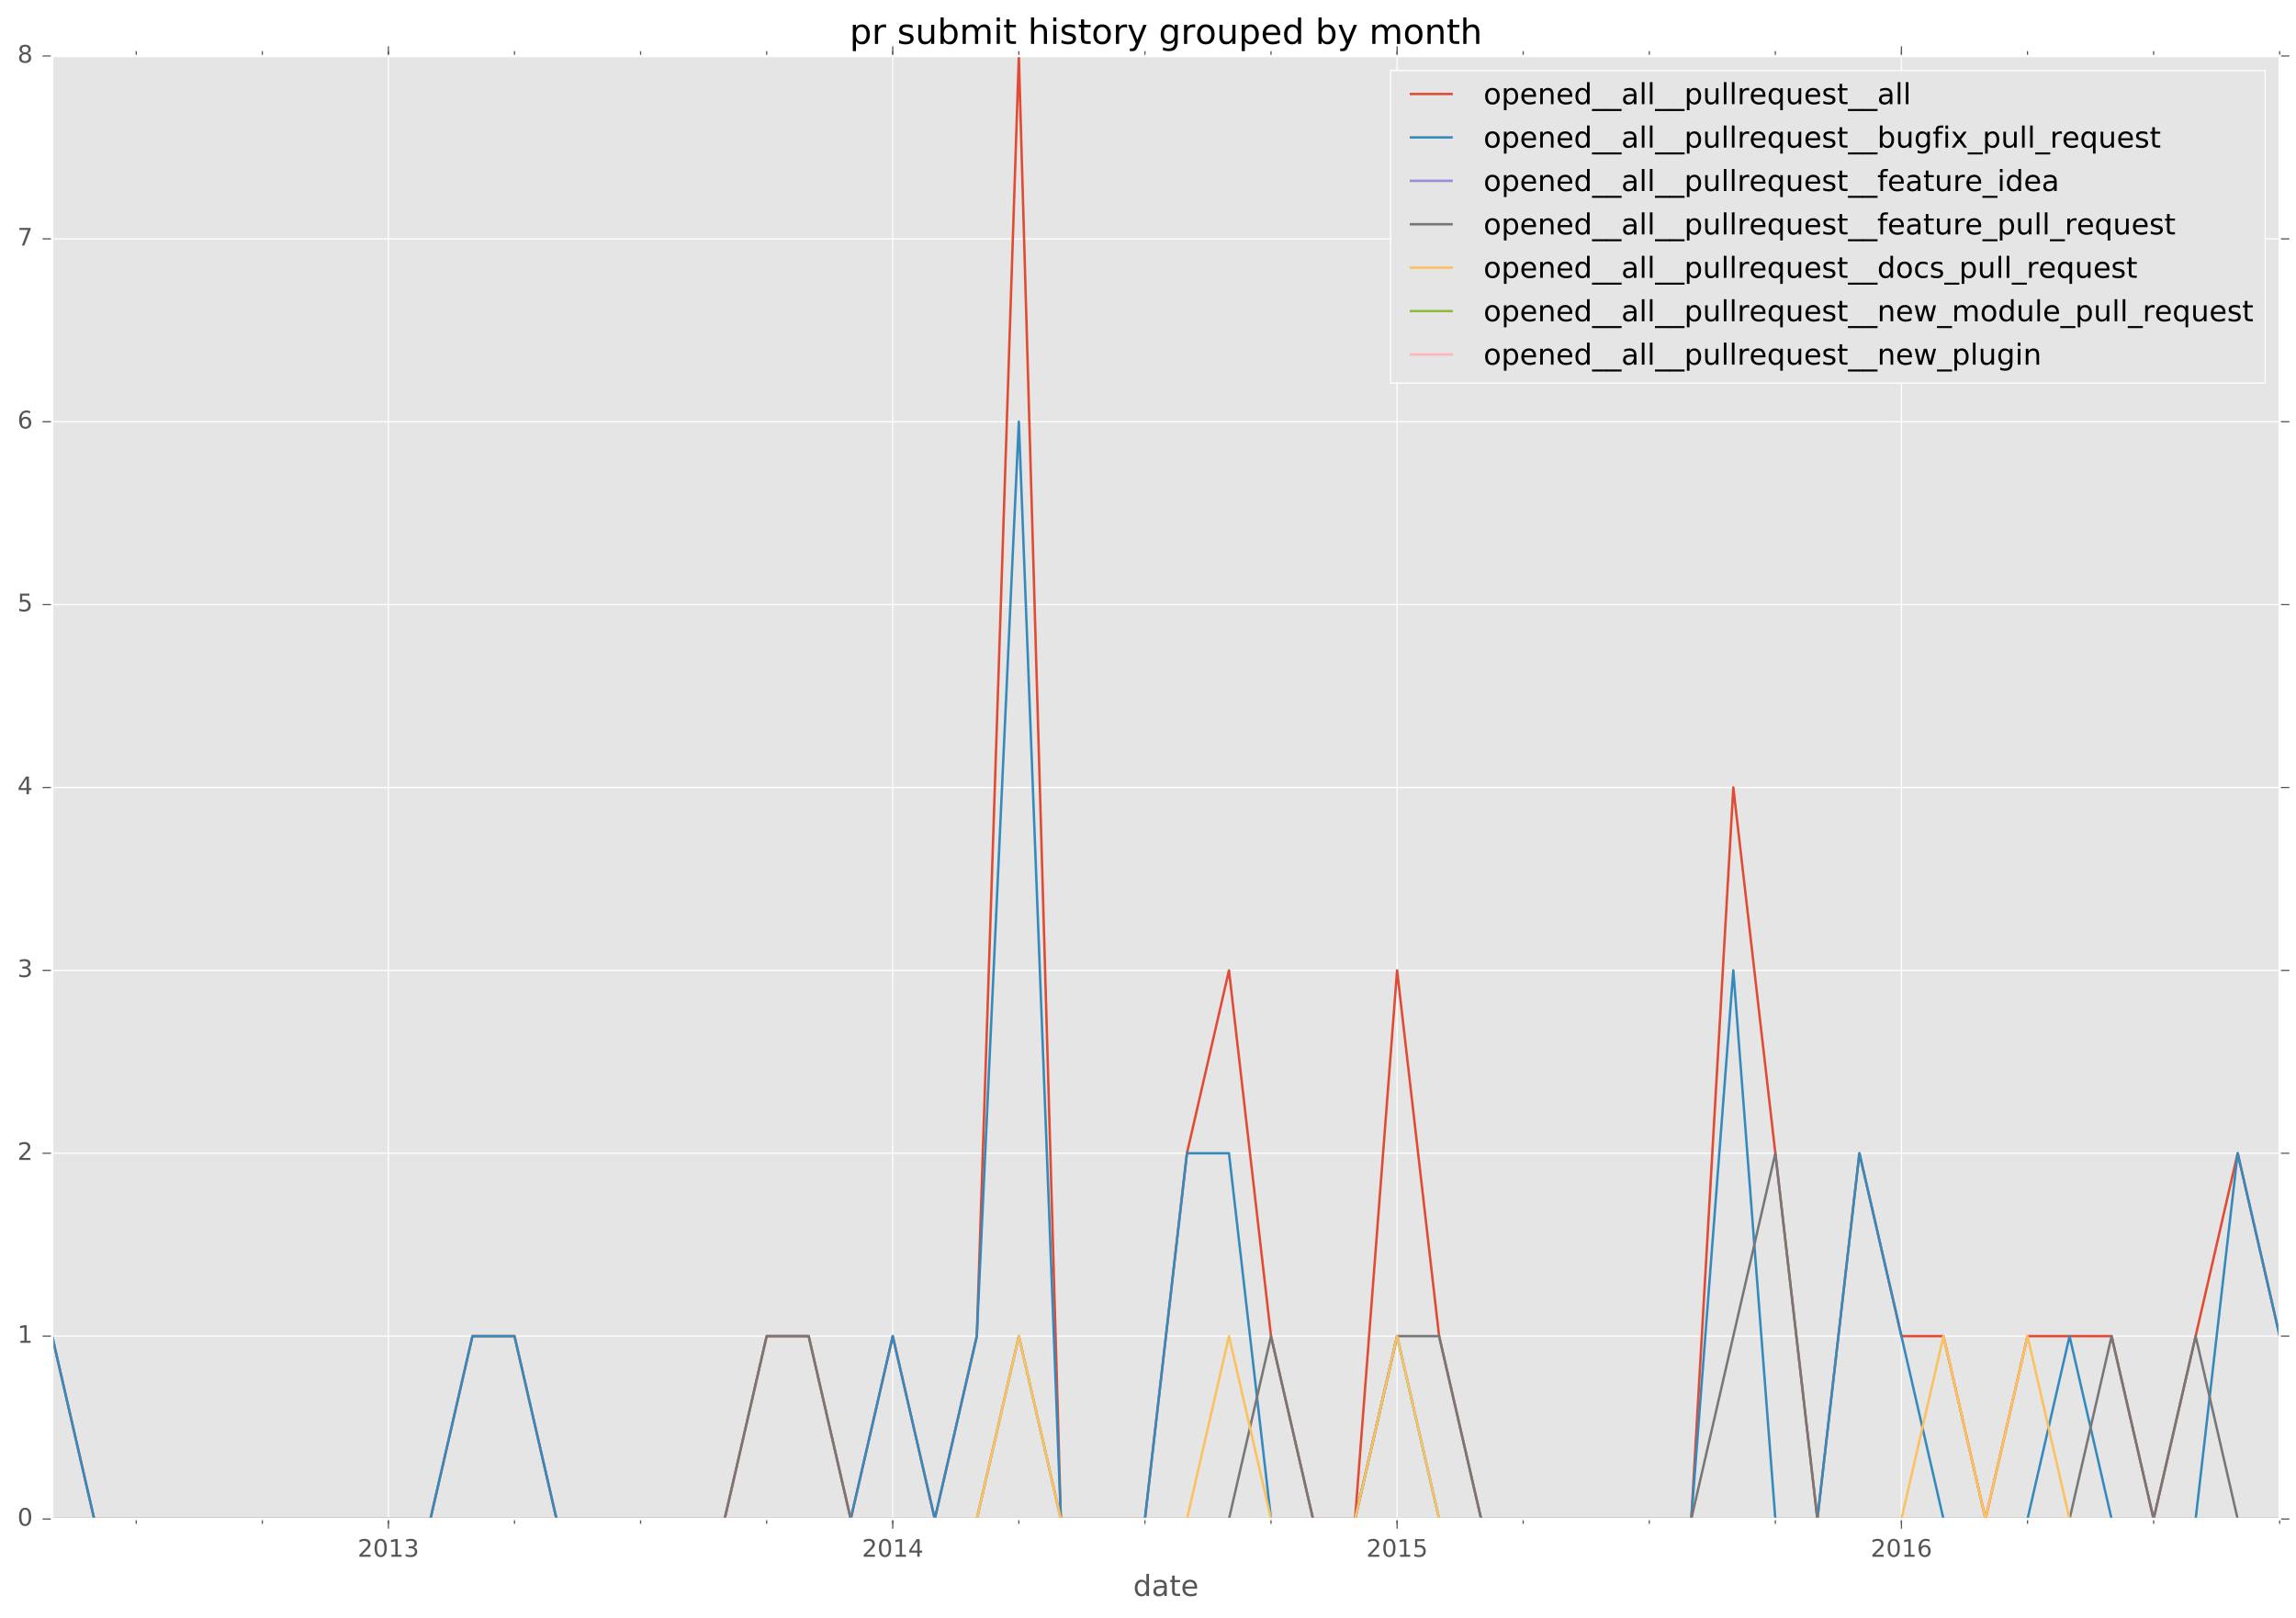 <?xml version="1.0" encoding="utf-8" standalone="no"?>
<!DOCTYPE svg PUBLIC "-//W3C//DTD SVG 1.1//EN"
  "http://www.w3.org/Graphics/SVG/1.1/DTD/svg11.dtd">
<!-- Created with matplotlib (http://matplotlib.org/) -->
<svg height="669pt" version="1.1" viewBox="0 0 949 669" width="949pt" xmlns="http://www.w3.org/2000/svg" xmlns:xlink="http://www.w3.org/1999/xlink">
 <defs>
  <style type="text/css">
*{stroke-linecap:butt;stroke-linejoin:round;stroke-miterlimit:100000;}
  </style>
 </defs>
 <g id="figure_1">
  <g id="patch_1">
   <path d="M -0 669.434 
L 949.462 669.434 
L 949.462 0 
L -0 0 
z
" style="fill:#ffffff;"/>
  </g>
  <g id="axes_1">
   <g id="patch_2">
    <path d="M 21.562 627.942 
L 942.263 627.942 
L 942.263 23.142 
L 21.562 23.142 
z
" style="fill:#e5e5e5;"/>
   </g>
   <g id="matplotlib.axis_1">
    <g id="xtick_1">
     <g id="line2d_1">
      <path clip-path="url(#pad8181bce2)" d="M 160.536 627.942 
L 160.536 23.142 
" style="fill:none;stroke:#ffffff;stroke-linecap:square;stroke-width:0.5;"/>
     </g>
     <g id="line2d_2">
      <defs>
       <path d="M 0 0 
L 0 4 
" id="m4ffb44c09b" style="stroke:#555555;stroke-width:0.5;"/>
      </defs>
      <g>
       <use style="fill:#555555;stroke:#555555;stroke-width:0.5;" x="160.536" xlink:href="#m4ffb44c09b" y="627.942"/>
      </g>
     </g>
     <g id="line2d_3">
      <defs>
       <path d="M 0 0 
L 0 -4 
" id="m58e3e7bb06" style="stroke:#555555;stroke-width:0.5;"/>
      </defs>
      <g>
       <use style="fill:#555555;stroke:#555555;stroke-width:0.5;" x="160.536" xlink:href="#m58e3e7bb06" y="23.142"/>
      </g>
     </g>
     <g id="text_1">
      <!-- 2013 -->
      <defs>
       <path d="M 19.188 8.297 
L 53.609 8.297 
L 53.609 0 
L 7.328 0 
L 7.328 8.297 
Q 12.938 14.109 22.625 23.891 
Q 32.328 33.688 34.812 36.531 
Q 39.547 41.844 41.422 45.531 
Q 43.312 49.219 43.312 52.781 
Q 43.312 58.594 39.234 62.25 
Q 35.156 65.922 28.609 65.922 
Q 23.969 65.922 18.812 64.312 
Q 13.672 62.703 7.812 59.422 
L 7.812 69.391 
Q 13.766 71.781 18.938 73 
Q 24.125 74.219 28.422 74.219 
Q 39.75 74.219 46.484 68.547 
Q 53.219 62.891 53.219 53.422 
Q 53.219 48.922 51.531 44.891 
Q 49.859 40.875 45.406 35.406 
Q 44.188 33.984 37.641 27.219 
Q 31.109 20.453 19.188 8.297 
" id="BitstreamVeraSans-Roman-32"/>
       <path d="M 40.578 39.312 
Q 47.656 37.797 51.625 33 
Q 55.609 28.219 55.609 21.188 
Q 55.609 10.406 48.188 4.484 
Q 40.766 -1.422 27.094 -1.422 
Q 22.516 -1.422 17.656 -0.516 
Q 12.797 0.391 7.625 2.203 
L 7.625 11.719 
Q 11.719 9.328 16.594 8.109 
Q 21.484 6.891 26.812 6.891 
Q 36.078 6.891 40.938 10.547 
Q 45.797 14.203 45.797 21.188 
Q 45.797 27.641 41.281 31.266 
Q 36.766 34.906 28.719 34.906 
L 20.219 34.906 
L 20.219 43.016 
L 29.109 43.016 
Q 36.375 43.016 40.234 45.922 
Q 44.094 48.828 44.094 54.297 
Q 44.094 59.906 40.109 62.906 
Q 36.141 65.922 28.719 65.922 
Q 24.656 65.922 20.016 65.031 
Q 15.375 64.156 9.812 62.312 
L 9.812 71.094 
Q 15.438 72.656 20.344 73.438 
Q 25.25 74.219 29.594 74.219 
Q 40.828 74.219 47.359 69.109 
Q 53.906 64.016 53.906 55.328 
Q 53.906 49.266 50.438 45.094 
Q 46.969 40.922 40.578 39.312 
" id="BitstreamVeraSans-Roman-33"/>
       <path d="M 31.781 66.406 
Q 24.172 66.406 20.328 58.906 
Q 16.5 51.422 16.5 36.375 
Q 16.5 21.391 20.328 13.891 
Q 24.172 6.391 31.781 6.391 
Q 39.453 6.391 43.281 13.891 
Q 47.125 21.391 47.125 36.375 
Q 47.125 51.422 43.281 58.906 
Q 39.453 66.406 31.781 66.406 
M 31.781 74.219 
Q 44.047 74.219 50.516 64.516 
Q 56.984 54.828 56.984 36.375 
Q 56.984 17.969 50.516 8.266 
Q 44.047 -1.422 31.781 -1.422 
Q 19.531 -1.422 13.062 8.266 
Q 6.594 17.969 6.594 36.375 
Q 6.594 54.828 13.062 64.516 
Q 19.531 74.219 31.781 74.219 
" id="BitstreamVeraSans-Roman-30"/>
       <path d="M 12.406 8.297 
L 28.516 8.297 
L 28.516 63.922 
L 10.984 60.406 
L 10.984 69.391 
L 28.422 72.906 
L 38.281 72.906 
L 38.281 8.297 
L 54.391 8.297 
L 54.391 0 
L 12.406 0 
z
" id="BitstreamVeraSans-Roman-31"/>
      </defs>
      <g style="fill:#555555;" transform="translate(147.811 643.54)scale(0.1 -0.1)">
       <use xlink:href="#BitstreamVeraSans-Roman-32"/>
       <use x="63.623" xlink:href="#BitstreamVeraSans-Roman-30"/>
       <use x="127.246" xlink:href="#BitstreamVeraSans-Roman-31"/>
       <use x="190.869" xlink:href="#BitstreamVeraSans-Roman-33"/>
      </g>
     </g>
    </g>
    <g id="xtick_2">
     <g id="line2d_4">
      <path clip-path="url(#pad8181bce2)" d="M 368.996 627.942 
L 368.996 23.142 
" style="fill:none;stroke:#ffffff;stroke-linecap:square;stroke-width:0.5;"/>
     </g>
     <g id="line2d_5">
      <g>
       <use style="fill:#555555;stroke:#555555;stroke-width:0.5;" x="368.996" xlink:href="#m4ffb44c09b" y="627.942"/>
      </g>
     </g>
     <g id="line2d_6">
      <g>
       <use style="fill:#555555;stroke:#555555;stroke-width:0.5;" x="368.996" xlink:href="#m58e3e7bb06" y="23.142"/>
      </g>
     </g>
     <g id="text_2">
      <!-- 2014 -->
      <defs>
       <path d="M 37.797 64.312 
L 12.891 25.391 
L 37.797 25.391 
z
M 35.203 72.906 
L 47.609 72.906 
L 47.609 25.391 
L 58.016 25.391 
L 58.016 17.188 
L 47.609 17.188 
L 47.609 0 
L 37.797 0 
L 37.797 17.188 
L 4.891 17.188 
L 4.891 26.703 
z
" id="BitstreamVeraSans-Roman-34"/>
      </defs>
      <g style="fill:#555555;" transform="translate(356.271 643.54)scale(0.1 -0.1)">
       <use xlink:href="#BitstreamVeraSans-Roman-32"/>
       <use x="63.623" xlink:href="#BitstreamVeraSans-Roman-30"/>
       <use x="127.246" xlink:href="#BitstreamVeraSans-Roman-31"/>
       <use x="190.869" xlink:href="#BitstreamVeraSans-Roman-34"/>
      </g>
     </g>
    </g>
    <g id="xtick_3">
     <g id="line2d_7">
      <path clip-path="url(#pad8181bce2)" d="M 577.457 627.942 
L 577.457 23.142 
" style="fill:none;stroke:#ffffff;stroke-linecap:square;stroke-width:0.5;"/>
     </g>
     <g id="line2d_8">
      <g>
       <use style="fill:#555555;stroke:#555555;stroke-width:0.5;" x="577.457" xlink:href="#m4ffb44c09b" y="627.942"/>
      </g>
     </g>
     <g id="line2d_9">
      <g>
       <use style="fill:#555555;stroke:#555555;stroke-width:0.5;" x="577.457" xlink:href="#m58e3e7bb06" y="23.142"/>
      </g>
     </g>
     <g id="text_3">
      <!-- 2015 -->
      <defs>
       <path d="M 10.797 72.906 
L 49.516 72.906 
L 49.516 64.594 
L 19.828 64.594 
L 19.828 46.734 
Q 21.969 47.469 24.109 47.828 
Q 26.266 48.188 28.422 48.188 
Q 40.625 48.188 47.75 41.5 
Q 54.891 34.812 54.891 23.391 
Q 54.891 11.625 47.562 5.094 
Q 40.234 -1.422 26.906 -1.422 
Q 22.312 -1.422 17.547 -0.641 
Q 12.797 0.141 7.719 1.703 
L 7.719 11.625 
Q 12.109 9.234 16.797 8.062 
Q 21.484 6.891 26.703 6.891 
Q 35.156 6.891 40.078 11.328 
Q 45.016 15.766 45.016 23.391 
Q 45.016 31 40.078 35.438 
Q 35.156 39.891 26.703 39.891 
Q 22.75 39.891 18.812 39.016 
Q 14.891 38.141 10.797 36.281 
z
" id="BitstreamVeraSans-Roman-35"/>
      </defs>
      <g style="fill:#555555;" transform="translate(564.732 643.54)scale(0.1 -0.1)">
       <use xlink:href="#BitstreamVeraSans-Roman-32"/>
       <use x="63.623" xlink:href="#BitstreamVeraSans-Roman-30"/>
       <use x="127.246" xlink:href="#BitstreamVeraSans-Roman-31"/>
       <use x="190.869" xlink:href="#BitstreamVeraSans-Roman-35"/>
      </g>
     </g>
    </g>
    <g id="xtick_4">
     <g id="line2d_10">
      <path clip-path="url(#pad8181bce2)" d="M 785.917 627.942 
L 785.917 23.142 
" style="fill:none;stroke:#ffffff;stroke-linecap:square;stroke-width:0.5;"/>
     </g>
     <g id="line2d_11">
      <g>
       <use style="fill:#555555;stroke:#555555;stroke-width:0.5;" x="785.917" xlink:href="#m4ffb44c09b" y="627.942"/>
      </g>
     </g>
     <g id="line2d_12">
      <g>
       <use style="fill:#555555;stroke:#555555;stroke-width:0.5;" x="785.917" xlink:href="#m58e3e7bb06" y="23.142"/>
      </g>
     </g>
     <g id="text_4">
      <!-- 2016 -->
      <defs>
       <path d="M 33.016 40.375 
Q 26.375 40.375 22.484 35.828 
Q 18.609 31.297 18.609 23.391 
Q 18.609 15.531 22.484 10.953 
Q 26.375 6.391 33.016 6.391 
Q 39.656 6.391 43.531 10.953 
Q 47.406 15.531 47.406 23.391 
Q 47.406 31.297 43.531 35.828 
Q 39.656 40.375 33.016 40.375 
M 52.594 71.297 
L 52.594 62.312 
Q 48.875 64.062 45.094 64.984 
Q 41.312 65.922 37.594 65.922 
Q 27.828 65.922 22.672 59.328 
Q 17.531 52.734 16.797 39.406 
Q 19.672 43.656 24.016 45.922 
Q 28.375 48.188 33.594 48.188 
Q 44.578 48.188 50.953 41.516 
Q 57.328 34.859 57.328 23.391 
Q 57.328 12.156 50.688 5.359 
Q 44.047 -1.422 33.016 -1.422 
Q 20.359 -1.422 13.672 8.266 
Q 6.984 17.969 6.984 36.375 
Q 6.984 53.656 15.188 63.938 
Q 23.391 74.219 37.203 74.219 
Q 40.922 74.219 44.703 73.484 
Q 48.484 72.75 52.594 71.297 
" id="BitstreamVeraSans-Roman-36"/>
      </defs>
      <g style="fill:#555555;" transform="translate(773.192 643.54)scale(0.1 -0.1)">
       <use xlink:href="#BitstreamVeraSans-Roman-32"/>
       <use x="63.623" xlink:href="#BitstreamVeraSans-Roman-30"/>
       <use x="127.246" xlink:href="#BitstreamVeraSans-Roman-31"/>
       <use x="190.869" xlink:href="#BitstreamVeraSans-Roman-36"/>
      </g>
     </g>
    </g>
    <g id="xtick_5">
     <g id="line2d_13">
      <defs>
       <path d="M 0 0 
L 0 2 
" id="m77c5af04c4" style="stroke:#555555;stroke-width:0.5;"/>
      </defs>
      <g>
       <use style="fill:#555555;stroke:#555555;stroke-width:0.5;" x="56.306" xlink:href="#m77c5af04c4" y="627.942"/>
      </g>
     </g>
     <g id="line2d_14">
      <defs>
       <path d="M 0 0 
L 0 -2 
" id="m48450fb83c" style="stroke:#555555;stroke-width:0.5;"/>
      </defs>
      <g>
       <use style="fill:#555555;stroke:#555555;stroke-width:0.5;" x="56.306" xlink:href="#m48450fb83c" y="23.142"/>
      </g>
     </g>
    </g>
    <g id="xtick_6">
     <g id="line2d_15">
      <g>
       <use style="fill:#555555;stroke:#555555;stroke-width:0.5;" x="108.421" xlink:href="#m77c5af04c4" y="627.942"/>
      </g>
     </g>
     <g id="line2d_16">
      <g>
       <use style="fill:#555555;stroke:#555555;stroke-width:0.5;" x="108.421" xlink:href="#m48450fb83c" y="23.142"/>
      </g>
     </g>
    </g>
    <g id="xtick_7">
     <g id="line2d_17">
      <g>
       <use style="fill:#555555;stroke:#555555;stroke-width:0.5;" x="160.536" xlink:href="#m77c5af04c4" y="627.942"/>
      </g>
     </g>
     <g id="line2d_18">
      <g>
       <use style="fill:#555555;stroke:#555555;stroke-width:0.5;" x="160.536" xlink:href="#m48450fb83c" y="23.142"/>
      </g>
     </g>
    </g>
    <g id="xtick_8">
     <g id="line2d_19">
      <g>
       <use style="fill:#555555;stroke:#555555;stroke-width:0.5;" x="212.651" xlink:href="#m77c5af04c4" y="627.942"/>
      </g>
     </g>
     <g id="line2d_20">
      <g>
       <use style="fill:#555555;stroke:#555555;stroke-width:0.5;" x="212.651" xlink:href="#m48450fb83c" y="23.142"/>
      </g>
     </g>
    </g>
    <g id="xtick_9">
     <g id="line2d_21">
      <g>
       <use style="fill:#555555;stroke:#555555;stroke-width:0.5;" x="264.766" xlink:href="#m77c5af04c4" y="627.942"/>
      </g>
     </g>
     <g id="line2d_22">
      <g>
       <use style="fill:#555555;stroke:#555555;stroke-width:0.5;" x="264.766" xlink:href="#m48450fb83c" y="23.142"/>
      </g>
     </g>
    </g>
    <g id="xtick_10">
     <g id="line2d_23">
      <g>
       <use style="fill:#555555;stroke:#555555;stroke-width:0.5;" x="316.881" xlink:href="#m77c5af04c4" y="627.942"/>
      </g>
     </g>
     <g id="line2d_24">
      <g>
       <use style="fill:#555555;stroke:#555555;stroke-width:0.5;" x="316.881" xlink:href="#m48450fb83c" y="23.142"/>
      </g>
     </g>
    </g>
    <g id="xtick_11">
     <g id="line2d_25">
      <g>
       <use style="fill:#555555;stroke:#555555;stroke-width:0.5;" x="368.996" xlink:href="#m77c5af04c4" y="627.942"/>
      </g>
     </g>
     <g id="line2d_26">
      <g>
       <use style="fill:#555555;stroke:#555555;stroke-width:0.5;" x="368.996" xlink:href="#m48450fb83c" y="23.142"/>
      </g>
     </g>
    </g>
    <g id="xtick_12">
     <g id="line2d_27">
      <g>
       <use style="fill:#555555;stroke:#555555;stroke-width:0.5;" x="421.112" xlink:href="#m77c5af04c4" y="627.942"/>
      </g>
     </g>
     <g id="line2d_28">
      <g>
       <use style="fill:#555555;stroke:#555555;stroke-width:0.5;" x="421.112" xlink:href="#m48450fb83c" y="23.142"/>
      </g>
     </g>
    </g>
    <g id="xtick_13">
     <g id="line2d_29">
      <g>
       <use style="fill:#555555;stroke:#555555;stroke-width:0.5;" x="473.227" xlink:href="#m77c5af04c4" y="627.942"/>
      </g>
     </g>
     <g id="line2d_30">
      <g>
       <use style="fill:#555555;stroke:#555555;stroke-width:0.5;" x="473.227" xlink:href="#m48450fb83c" y="23.142"/>
      </g>
     </g>
    </g>
    <g id="xtick_14">
     <g id="line2d_31">
      <g>
       <use style="fill:#555555;stroke:#555555;stroke-width:0.5;" x="525.342" xlink:href="#m77c5af04c4" y="627.942"/>
      </g>
     </g>
     <g id="line2d_32">
      <g>
       <use style="fill:#555555;stroke:#555555;stroke-width:0.5;" x="525.342" xlink:href="#m48450fb83c" y="23.142"/>
      </g>
     </g>
    </g>
    <g id="xtick_15">
     <g id="line2d_33">
      <g>
       <use style="fill:#555555;stroke:#555555;stroke-width:0.5;" x="577.457" xlink:href="#m77c5af04c4" y="627.942"/>
      </g>
     </g>
     <g id="line2d_34">
      <g>
       <use style="fill:#555555;stroke:#555555;stroke-width:0.5;" x="577.457" xlink:href="#m48450fb83c" y="23.142"/>
      </g>
     </g>
    </g>
    <g id="xtick_16">
     <g id="line2d_35">
      <g>
       <use style="fill:#555555;stroke:#555555;stroke-width:0.5;" x="629.572" xlink:href="#m77c5af04c4" y="627.942"/>
      </g>
     </g>
     <g id="line2d_36">
      <g>
       <use style="fill:#555555;stroke:#555555;stroke-width:0.5;" x="629.572" xlink:href="#m48450fb83c" y="23.142"/>
      </g>
     </g>
    </g>
    <g id="xtick_17">
     <g id="line2d_37">
      <g>
       <use style="fill:#555555;stroke:#555555;stroke-width:0.5;" x="681.687" xlink:href="#m77c5af04c4" y="627.942"/>
      </g>
     </g>
     <g id="line2d_38">
      <g>
       <use style="fill:#555555;stroke:#555555;stroke-width:0.5;" x="681.687" xlink:href="#m48450fb83c" y="23.142"/>
      </g>
     </g>
    </g>
    <g id="xtick_18">
     <g id="line2d_39">
      <g>
       <use style="fill:#555555;stroke:#555555;stroke-width:0.5;" x="733.802" xlink:href="#m77c5af04c4" y="627.942"/>
      </g>
     </g>
     <g id="line2d_40">
      <g>
       <use style="fill:#555555;stroke:#555555;stroke-width:0.5;" x="733.802" xlink:href="#m48450fb83c" y="23.142"/>
      </g>
     </g>
    </g>
    <g id="xtick_19">
     <g id="line2d_41">
      <g>
       <use style="fill:#555555;stroke:#555555;stroke-width:0.5;" x="785.917" xlink:href="#m77c5af04c4" y="627.942"/>
      </g>
     </g>
     <g id="line2d_42">
      <g>
       <use style="fill:#555555;stroke:#555555;stroke-width:0.5;" x="785.917" xlink:href="#m48450fb83c" y="23.142"/>
      </g>
     </g>
    </g>
    <g id="xtick_20">
     <g id="line2d_43">
      <g>
       <use style="fill:#555555;stroke:#555555;stroke-width:0.5;" x="838.032" xlink:href="#m77c5af04c4" y="627.942"/>
      </g>
     </g>
     <g id="line2d_44">
      <g>
       <use style="fill:#555555;stroke:#555555;stroke-width:0.5;" x="838.032" xlink:href="#m48450fb83c" y="23.142"/>
      </g>
     </g>
    </g>
    <g id="xtick_21">
     <g id="line2d_45">
      <g>
       <use style="fill:#555555;stroke:#555555;stroke-width:0.5;" x="890.147" xlink:href="#m77c5af04c4" y="627.942"/>
      </g>
     </g>
     <g id="line2d_46">
      <g>
       <use style="fill:#555555;stroke:#555555;stroke-width:0.5;" x="890.147" xlink:href="#m48450fb83c" y="23.142"/>
      </g>
     </g>
    </g>
    <g id="xtick_22">
     <g id="line2d_47">
      <g>
       <use style="fill:#555555;stroke:#555555;stroke-width:0.5;" x="942.263" xlink:href="#m77c5af04c4" y="627.942"/>
      </g>
     </g>
     <g id="line2d_48">
      <g>
       <use style="fill:#555555;stroke:#555555;stroke-width:0.5;" x="942.263" xlink:href="#m48450fb83c" y="23.142"/>
      </g>
     </g>
    </g>
    <g id="text_5">
     <!-- date -->
     <defs>
      <path d="M 56.203 29.594 
L 56.203 25.203 
L 14.891 25.203 
Q 15.484 15.922 20.484 11.062 
Q 25.484 6.203 34.422 6.203 
Q 39.594 6.203 44.453 7.469 
Q 49.312 8.734 54.109 11.281 
L 54.109 2.781 
Q 49.266 0.734 44.188 -0.344 
Q 39.109 -1.422 33.891 -1.422 
Q 20.797 -1.422 13.156 6.188 
Q 5.516 13.812 5.516 26.812 
Q 5.516 40.234 12.766 48.109 
Q 20.016 56 32.328 56 
Q 43.359 56 49.781 48.891 
Q 56.203 41.797 56.203 29.594 
M 47.219 32.234 
Q 47.125 39.594 43.094 43.984 
Q 39.062 48.391 32.422 48.391 
Q 24.906 48.391 20.391 44.141 
Q 15.875 39.891 15.188 32.172 
z
" id="BitstreamVeraSans-Roman-65"/>
      <path d="M 45.406 46.391 
L 45.406 75.984 
L 54.391 75.984 
L 54.391 0 
L 45.406 0 
L 45.406 8.203 
Q 42.578 3.328 38.25 0.953 
Q 33.938 -1.422 27.875 -1.422 
Q 17.969 -1.422 11.734 6.484 
Q 5.516 14.406 5.516 27.297 
Q 5.516 40.188 11.734 48.094 
Q 17.969 56 27.875 56 
Q 33.938 56 38.25 53.625 
Q 42.578 51.266 45.406 46.391 
M 14.797 27.297 
Q 14.797 17.391 18.875 11.75 
Q 22.953 6.109 30.078 6.109 
Q 37.203 6.109 41.297 11.75 
Q 45.406 17.391 45.406 27.297 
Q 45.406 37.203 41.297 42.844 
Q 37.203 48.484 30.078 48.484 
Q 22.953 48.484 18.875 42.844 
Q 14.797 37.203 14.797 27.297 
" id="BitstreamVeraSans-Roman-64"/>
      <path d="M 18.312 70.219 
L 18.312 54.688 
L 36.812 54.688 
L 36.812 47.703 
L 18.312 47.703 
L 18.312 18.016 
Q 18.312 11.328 20.141 9.422 
Q 21.969 7.516 27.594 7.516 
L 36.812 7.516 
L 36.812 0 
L 27.594 0 
Q 17.188 0 13.234 3.875 
Q 9.281 7.766 9.281 18.016 
L 9.281 47.703 
L 2.688 47.703 
L 2.688 54.688 
L 9.281 54.688 
L 9.281 70.219 
z
" id="BitstreamVeraSans-Roman-74"/>
      <path d="M 34.281 27.484 
Q 23.391 27.484 19.188 25 
Q 14.984 22.516 14.984 16.5 
Q 14.984 11.719 18.141 8.906 
Q 21.297 6.109 26.703 6.109 
Q 34.188 6.109 38.703 11.406 
Q 43.219 16.703 43.219 25.484 
L 43.219 27.484 
z
M 52.203 31.203 
L 52.203 0 
L 43.219 0 
L 43.219 8.297 
Q 40.141 3.328 35.547 0.953 
Q 30.953 -1.422 24.312 -1.422 
Q 15.922 -1.422 10.953 3.297 
Q 6 8.016 6 15.922 
Q 6 25.141 12.172 29.828 
Q 18.359 34.516 30.609 34.516 
L 43.219 34.516 
L 43.219 35.406 
Q 43.219 41.609 39.141 45 
Q 35.062 48.391 27.688 48.391 
Q 23 48.391 18.547 47.266 
Q 14.109 46.141 10.016 43.891 
L 10.016 52.203 
Q 14.938 54.109 19.578 55.047 
Q 24.219 56 28.609 56 
Q 40.484 56 46.344 49.844 
Q 52.203 43.703 52.203 31.203 
" id="BitstreamVeraSans-Roman-61"/>
     </defs>
     <g style="fill:#555555;" transform="translate(468.382 659.738)scale(0.12 -0.12)">
      <use xlink:href="#BitstreamVeraSans-Roman-64"/>
      <use x="63.477" xlink:href="#BitstreamVeraSans-Roman-61"/>
      <use x="124.756" xlink:href="#BitstreamVeraSans-Roman-74"/>
      <use x="163.965" xlink:href="#BitstreamVeraSans-Roman-65"/>
     </g>
    </g>
   </g>
   <g id="matplotlib.axis_2">
    <g id="ytick_1">
     <g id="line2d_49">
      <path clip-path="url(#pad8181bce2)" d="M 21.562 627.942 
L 942.263 627.942 
" style="fill:none;stroke:#ffffff;stroke-linecap:square;stroke-width:0.5;"/>
     </g>
     <g id="line2d_50">
      <defs>
       <path d="M 0 0 
L -4 0 
" id="m6dd061f6bf" style="stroke:#555555;stroke-width:0.5;"/>
      </defs>
      <g>
       <use style="fill:#555555;stroke:#555555;stroke-width:0.5;" x="21.562" xlink:href="#m6dd061f6bf" y="627.942"/>
      </g>
     </g>
     <g id="line2d_51">
      <defs>
       <path d="M 0 0 
L 4 0 
" id="m6abb9ff805" style="stroke:#555555;stroke-width:0.5;"/>
      </defs>
      <g>
       <use style="fill:#555555;stroke:#555555;stroke-width:0.5;" x="942.263" xlink:href="#m6abb9ff805" y="627.942"/>
      </g>
     </g>
     <g id="text_6">
      <!-- 0 -->
      <g style="fill:#555555;" transform="translate(7.2 630.701)scale(0.1 -0.1)">
       <use xlink:href="#BitstreamVeraSans-Roman-30"/>
      </g>
     </g>
    </g>
    <g id="ytick_2">
     <g id="line2d_52">
      <path clip-path="url(#pad8181bce2)" d="M 21.562 552.342 
L 942.263 552.342 
" style="fill:none;stroke:#ffffff;stroke-linecap:square;stroke-width:0.5;"/>
     </g>
     <g id="line2d_53">
      <g>
       <use style="fill:#555555;stroke:#555555;stroke-width:0.5;" x="21.562" xlink:href="#m6dd061f6bf" y="552.342"/>
      </g>
     </g>
     <g id="line2d_54">
      <g>
       <use style="fill:#555555;stroke:#555555;stroke-width:0.5;" x="942.263" xlink:href="#m6abb9ff805" y="552.342"/>
      </g>
     </g>
     <g id="text_7">
      <!-- 1 -->
      <g style="fill:#555555;" transform="translate(7.2 555.101)scale(0.1 -0.1)">
       <use xlink:href="#BitstreamVeraSans-Roman-31"/>
      </g>
     </g>
    </g>
    <g id="ytick_3">
     <g id="line2d_55">
      <path clip-path="url(#pad8181bce2)" d="M 21.562 476.742 
L 942.263 476.742 
" style="fill:none;stroke:#ffffff;stroke-linecap:square;stroke-width:0.5;"/>
     </g>
     <g id="line2d_56">
      <g>
       <use style="fill:#555555;stroke:#555555;stroke-width:0.5;" x="21.562" xlink:href="#m6dd061f6bf" y="476.742"/>
      </g>
     </g>
     <g id="line2d_57">
      <g>
       <use style="fill:#555555;stroke:#555555;stroke-width:0.5;" x="942.263" xlink:href="#m6abb9ff805" y="476.742"/>
      </g>
     </g>
     <g id="text_8">
      <!-- 2 -->
      <g style="fill:#555555;" transform="translate(7.2 479.501)scale(0.1 -0.1)">
       <use xlink:href="#BitstreamVeraSans-Roman-32"/>
      </g>
     </g>
    </g>
    <g id="ytick_4">
     <g id="line2d_58">
      <path clip-path="url(#pad8181bce2)" d="M 21.562 401.142 
L 942.263 401.142 
" style="fill:none;stroke:#ffffff;stroke-linecap:square;stroke-width:0.5;"/>
     </g>
     <g id="line2d_59">
      <g>
       <use style="fill:#555555;stroke:#555555;stroke-width:0.5;" x="21.562" xlink:href="#m6dd061f6bf" y="401.142"/>
      </g>
     </g>
     <g id="line2d_60">
      <g>
       <use style="fill:#555555;stroke:#555555;stroke-width:0.5;" x="942.263" xlink:href="#m6abb9ff805" y="401.142"/>
      </g>
     </g>
     <g id="text_9">
      <!-- 3 -->
      <g style="fill:#555555;" transform="translate(7.2 403.901)scale(0.1 -0.1)">
       <use xlink:href="#BitstreamVeraSans-Roman-33"/>
      </g>
     </g>
    </g>
    <g id="ytick_5">
     <g id="line2d_61">
      <path clip-path="url(#pad8181bce2)" d="M 21.562 325.542 
L 942.263 325.542 
" style="fill:none;stroke:#ffffff;stroke-linecap:square;stroke-width:0.5;"/>
     </g>
     <g id="line2d_62">
      <g>
       <use style="fill:#555555;stroke:#555555;stroke-width:0.5;" x="21.562" xlink:href="#m6dd061f6bf" y="325.542"/>
      </g>
     </g>
     <g id="line2d_63">
      <g>
       <use style="fill:#555555;stroke:#555555;stroke-width:0.5;" x="942.263" xlink:href="#m6abb9ff805" y="325.542"/>
      </g>
     </g>
     <g id="text_10">
      <!-- 4 -->
      <g style="fill:#555555;" transform="translate(7.2 328.301)scale(0.1 -0.1)">
       <use xlink:href="#BitstreamVeraSans-Roman-34"/>
      </g>
     </g>
    </g>
    <g id="ytick_6">
     <g id="line2d_64">
      <path clip-path="url(#pad8181bce2)" d="M 21.562 249.942 
L 942.263 249.942 
" style="fill:none;stroke:#ffffff;stroke-linecap:square;stroke-width:0.5;"/>
     </g>
     <g id="line2d_65">
      <g>
       <use style="fill:#555555;stroke:#555555;stroke-width:0.5;" x="21.562" xlink:href="#m6dd061f6bf" y="249.942"/>
      </g>
     </g>
     <g id="line2d_66">
      <g>
       <use style="fill:#555555;stroke:#555555;stroke-width:0.5;" x="942.263" xlink:href="#m6abb9ff805" y="249.942"/>
      </g>
     </g>
     <g id="text_11">
      <!-- 5 -->
      <g style="fill:#555555;" transform="translate(7.2 252.701)scale(0.1 -0.1)">
       <use xlink:href="#BitstreamVeraSans-Roman-35"/>
      </g>
     </g>
    </g>
    <g id="ytick_7">
     <g id="line2d_67">
      <path clip-path="url(#pad8181bce2)" d="M 21.562 174.342 
L 942.263 174.342 
" style="fill:none;stroke:#ffffff;stroke-linecap:square;stroke-width:0.5;"/>
     </g>
     <g id="line2d_68">
      <g>
       <use style="fill:#555555;stroke:#555555;stroke-width:0.5;" x="21.562" xlink:href="#m6dd061f6bf" y="174.342"/>
      </g>
     </g>
     <g id="line2d_69">
      <g>
       <use style="fill:#555555;stroke:#555555;stroke-width:0.5;" x="942.263" xlink:href="#m6abb9ff805" y="174.342"/>
      </g>
     </g>
     <g id="text_12">
      <!-- 6 -->
      <g style="fill:#555555;" transform="translate(7.2 177.101)scale(0.1 -0.1)">
       <use xlink:href="#BitstreamVeraSans-Roman-36"/>
      </g>
     </g>
    </g>
    <g id="ytick_8">
     <g id="line2d_70">
      <path clip-path="url(#pad8181bce2)" d="M 21.562 98.742 
L 942.263 98.742 
" style="fill:none;stroke:#ffffff;stroke-linecap:square;stroke-width:0.5;"/>
     </g>
     <g id="line2d_71">
      <g>
       <use style="fill:#555555;stroke:#555555;stroke-width:0.5;" x="21.562" xlink:href="#m6dd061f6bf" y="98.742"/>
      </g>
     </g>
     <g id="line2d_72">
      <g>
       <use style="fill:#555555;stroke:#555555;stroke-width:0.5;" x="942.263" xlink:href="#m6abb9ff805" y="98.742"/>
      </g>
     </g>
     <g id="text_13">
      <!-- 7 -->
      <defs>
       <path d="M 8.203 72.906 
L 55.078 72.906 
L 55.078 68.703 
L 28.609 0 
L 18.312 0 
L 43.219 64.594 
L 8.203 64.594 
z
" id="BitstreamVeraSans-Roman-37"/>
      </defs>
      <g style="fill:#555555;" transform="translate(7.2 101.501)scale(0.1 -0.1)">
       <use xlink:href="#BitstreamVeraSans-Roman-37"/>
      </g>
     </g>
    </g>
    <g id="ytick_9">
     <g id="line2d_73">
      <path clip-path="url(#pad8181bce2)" d="M 21.562 23.142 
L 942.263 23.142 
" style="fill:none;stroke:#ffffff;stroke-linecap:square;stroke-width:0.5;"/>
     </g>
     <g id="line2d_74">
      <g>
       <use style="fill:#555555;stroke:#555555;stroke-width:0.5;" x="21.562" xlink:href="#m6dd061f6bf" y="23.142"/>
      </g>
     </g>
     <g id="line2d_75">
      <g>
       <use style="fill:#555555;stroke:#555555;stroke-width:0.5;" x="942.263" xlink:href="#m6abb9ff805" y="23.142"/>
      </g>
     </g>
     <g id="text_14">
      <!-- 8 -->
      <defs>
       <path d="M 31.781 34.625 
Q 24.75 34.625 20.719 30.859 
Q 16.703 27.094 16.703 20.516 
Q 16.703 13.922 20.719 10.156 
Q 24.75 6.391 31.781 6.391 
Q 38.812 6.391 42.859 10.172 
Q 46.922 13.969 46.922 20.516 
Q 46.922 27.094 42.891 30.859 
Q 38.875 34.625 31.781 34.625 
M 21.922 38.812 
Q 15.578 40.375 12.031 44.719 
Q 8.5 49.078 8.5 55.328 
Q 8.5 64.062 14.719 69.141 
Q 20.953 74.219 31.781 74.219 
Q 42.672 74.219 48.875 69.141 
Q 55.078 64.062 55.078 55.328 
Q 55.078 49.078 51.531 44.719 
Q 48 40.375 41.703 38.812 
Q 48.828 37.156 52.797 32.312 
Q 56.781 27.484 56.781 20.516 
Q 56.781 9.906 50.312 4.234 
Q 43.844 -1.422 31.781 -1.422 
Q 19.734 -1.422 13.25 4.234 
Q 6.781 9.906 6.781 20.516 
Q 6.781 27.484 10.781 32.312 
Q 14.797 37.156 21.922 38.812 
M 18.312 54.391 
Q 18.312 48.734 21.844 45.562 
Q 25.391 42.391 31.781 42.391 
Q 38.141 42.391 41.719 45.562 
Q 45.312 48.734 45.312 54.391 
Q 45.312 60.062 41.719 63.234 
Q 38.141 66.406 31.781 66.406 
Q 25.391 66.406 21.844 63.234 
Q 18.312 60.062 18.312 54.391 
" id="BitstreamVeraSans-Roman-38"/>
      </defs>
      <g style="fill:#555555;" transform="translate(7.2 25.901)scale(0.1 -0.1)">
       <use xlink:href="#BitstreamVeraSans-Roman-38"/>
      </g>
     </g>
    </g>
   </g>
   <g id="line2d_76">
    <path clip-path="url(#pad8181bce2)" d="M 21.562 552.342 
L 38.934 627.942 
L 56.306 627.942 
L 73.678 627.942 
L 91.049 627.942 
L 108.421 627.942 
L 125.793 627.942 
L 143.164 627.942 
L 160.536 627.942 
L 177.908 627.942 
L 195.279 552.342 
L 212.651 552.342 
L 230.023 627.942 
L 247.395 627.942 
L 264.766 627.942 
L 282.138 627.942 
L 299.51 627.942 
L 316.881 552.342 
L 334.253 552.342 
L 351.625 627.942 
L 368.996 552.342 
L 386.368 627.942 
L 403.74 552.342 
L 421.112 23.142 
L 438.483 627.942 
L 455.855 627.942 
L 473.227 627.942 
L 490.598 476.742 
L 507.97 401.142 
L 525.342 552.342 
L 542.713 627.942 
L 560.085 627.942 
L 577.457 401.142 
L 594.829 552.342 
L 612.2 627.942 
L 629.572 627.942 
L 646.944 627.942 
L 664.315 627.942 
L 681.687 627.942 
L 699.059 627.942 
L 716.43 325.542 
L 733.802 476.742 
L 751.174 627.942 
L 768.546 476.742 
L 785.917 552.342 
L 803.289 552.342 
L 820.661 627.942 
L 838.032 552.342 
L 855.404 552.342 
L 872.776 552.342 
L 890.147 627.942 
L 907.519 552.342 
L 924.891 476.742 
L 942.263 552.342 
" style="fill:none;stroke:#e24a33;stroke-linecap:square;"/>
   </g>
   <g id="line2d_77">
    <path clip-path="url(#pad8181bce2)" d="M 21.562 552.342 
L 38.934 627.942 
L 56.306 627.942 
L 73.678 627.942 
L 91.049 627.942 
L 108.421 627.942 
L 125.793 627.942 
L 143.164 627.942 
L 160.536 627.942 
L 177.908 627.942 
L 195.279 552.342 
L 212.651 552.342 
L 230.023 627.942 
L 247.395 627.942 
L 264.766 627.942 
L 282.138 627.942 
L 299.51 627.942 
L 316.881 627.942 
L 334.253 627.942 
L 351.625 627.942 
L 368.996 552.342 
L 386.368 627.942 
L 403.74 552.342 
L 421.112 174.342 
L 438.483 627.942 
L 455.855 627.942 
L 473.227 627.942 
L 490.598 476.742 
L 507.97 476.742 
L 525.342 627.942 
L 542.713 627.942 
L 560.085 627.942 
L 577.457 552.342 
L 594.829 627.942 
L 612.2 627.942 
L 629.572 627.942 
L 646.944 627.942 
L 664.315 627.942 
L 681.687 627.942 
L 699.059 627.942 
L 716.43 401.142 
L 733.802 627.942 
L 751.174 627.942 
L 768.546 476.742 
L 785.917 552.342 
L 803.289 627.942 
L 820.661 627.942 
L 838.032 627.942 
L 855.404 552.342 
L 872.776 627.942 
L 890.147 627.942 
L 907.519 627.942 
L 924.891 476.742 
L 942.263 552.342 
" style="fill:none;stroke:#348abd;stroke-linecap:square;"/>
   </g>
   <g id="line2d_78">
    <path clip-path="url(#pad8181bce2)" d="M 21.562 627.942 
L 38.934 627.942 
L 56.306 627.942 
L 73.678 627.942 
L 91.049 627.942 
L 108.421 627.942 
L 125.793 627.942 
L 143.164 627.942 
L 160.536 627.942 
L 177.908 627.942 
L 195.279 627.942 
L 212.651 627.942 
L 230.023 627.942 
L 247.395 627.942 
L 264.766 627.942 
L 282.138 627.942 
L 299.51 627.942 
L 316.881 627.942 
L 334.253 627.942 
L 351.625 627.942 
L 368.996 627.942 
L 386.368 627.942 
L 403.74 627.942 
L 421.112 627.942 
L 438.483 627.942 
L 455.855 627.942 
L 473.227 627.942 
L 490.598 627.942 
L 507.97 627.942 
L 525.342 627.942 
L 542.713 627.942 
L 560.085 627.942 
L 577.457 627.942 
L 594.829 627.942 
L 612.2 627.942 
L 629.572 627.942 
L 646.944 627.942 
L 664.315 627.942 
L 681.687 627.942 
L 699.059 627.942 
L 716.43 627.942 
L 733.802 627.942 
L 751.174 627.942 
L 768.546 627.942 
L 785.917 627.942 
L 803.289 627.942 
L 820.661 627.942 
L 838.032 627.942 
L 855.404 627.942 
L 872.776 627.942 
L 890.147 627.942 
L 907.519 627.942 
L 924.891 627.942 
L 942.263 627.942 
" style="fill:none;stroke:#988ed5;stroke-linecap:square;"/>
   </g>
   <g id="line2d_79">
    <path clip-path="url(#pad8181bce2)" d="M 21.562 627.942 
L 38.934 627.942 
L 56.306 627.942 
L 73.678 627.942 
L 91.049 627.942 
L 108.421 627.942 
L 125.793 627.942 
L 143.164 627.942 
L 160.536 627.942 
L 177.908 627.942 
L 195.279 627.942 
L 212.651 627.942 
L 230.023 627.942 
L 247.395 627.942 
L 264.766 627.942 
L 282.138 627.942 
L 299.51 627.942 
L 316.881 552.342 
L 334.253 552.342 
L 351.625 627.942 
L 368.996 627.942 
L 386.368 627.942 
L 403.74 627.942 
L 421.112 552.342 
L 438.483 627.942 
L 455.855 627.942 
L 473.227 627.942 
L 490.598 627.942 
L 507.97 627.942 
L 525.342 552.342 
L 542.713 627.942 
L 560.085 627.942 
L 577.457 552.342 
L 594.829 552.342 
L 612.2 627.942 
L 629.572 627.942 
L 646.944 627.942 
L 664.315 627.942 
L 681.687 627.942 
L 699.059 627.942 
L 716.43 552.342 
L 733.802 476.742 
L 751.174 627.942 
L 768.546 627.942 
L 785.917 627.942 
L 803.289 627.942 
L 820.661 627.942 
L 838.032 627.942 
L 855.404 627.942 
L 872.776 552.342 
L 890.147 627.942 
L 907.519 552.342 
L 924.891 627.942 
L 942.263 627.942 
" style="fill:none;stroke:#777777;stroke-linecap:square;"/>
   </g>
   <g id="line2d_80">
    <path clip-path="url(#pad8181bce2)" d="M 21.562 627.942 
L 38.934 627.942 
L 56.306 627.942 
L 73.678 627.942 
L 91.049 627.942 
L 108.421 627.942 
L 125.793 627.942 
L 143.164 627.942 
L 160.536 627.942 
L 177.908 627.942 
L 195.279 627.942 
L 212.651 627.942 
L 230.023 627.942 
L 247.395 627.942 
L 264.766 627.942 
L 282.138 627.942 
L 299.51 627.942 
L 316.881 627.942 
L 334.253 627.942 
L 351.625 627.942 
L 368.996 627.942 
L 386.368 627.942 
L 403.74 627.942 
L 421.112 552.342 
L 438.483 627.942 
L 455.855 627.942 
L 473.227 627.942 
L 490.598 627.942 
L 507.97 552.342 
L 525.342 627.942 
L 542.713 627.942 
L 560.085 627.942 
L 577.457 552.342 
L 594.829 627.942 
L 612.2 627.942 
L 629.572 627.942 
L 646.944 627.942 
L 664.315 627.942 
L 681.687 627.942 
L 699.059 627.942 
L 716.43 627.942 
L 733.802 627.942 
L 751.174 627.942 
L 768.546 627.942 
L 785.917 627.942 
L 803.289 552.342 
L 820.661 627.942 
L 838.032 552.342 
L 855.404 627.942 
L 872.776 627.942 
L 890.147 627.942 
L 907.519 627.942 
L 924.891 627.942 
L 942.263 627.942 
" style="fill:none;stroke:#fbc15e;stroke-linecap:square;"/>
   </g>
   <g id="line2d_81">
    <path clip-path="url(#pad8181bce2)" d="M 21.562 627.942 
L 38.934 627.942 
L 56.306 627.942 
L 73.678 627.942 
L 91.049 627.942 
L 108.421 627.942 
L 125.793 627.942 
L 143.164 627.942 
L 160.536 627.942 
L 177.908 627.942 
L 195.279 627.942 
L 212.651 627.942 
L 230.023 627.942 
L 247.395 627.942 
L 264.766 627.942 
L 282.138 627.942 
L 299.51 627.942 
L 316.881 627.942 
L 334.253 627.942 
L 351.625 627.942 
L 368.996 627.942 
L 386.368 627.942 
L 403.74 627.942 
L 421.112 627.942 
L 438.483 627.942 
L 455.855 627.942 
L 473.227 627.942 
L 490.598 627.942 
L 507.97 627.942 
L 525.342 627.942 
L 542.713 627.942 
L 560.085 627.942 
L 577.457 627.942 
L 594.829 627.942 
L 612.2 627.942 
L 629.572 627.942 
L 646.944 627.942 
L 664.315 627.942 
L 681.687 627.942 
L 699.059 627.942 
L 716.43 627.942 
L 733.802 627.942 
L 751.174 627.942 
L 768.546 627.942 
L 785.917 627.942 
L 803.289 627.942 
L 820.661 627.942 
L 838.032 627.942 
L 855.404 627.942 
L 872.776 627.942 
L 890.147 627.942 
L 907.519 627.942 
L 924.891 627.942 
L 942.263 627.942 
" style="fill:none;stroke:#8eba42;stroke-linecap:square;"/>
   </g>
   <g id="line2d_82">
    <path clip-path="url(#pad8181bce2)" d="M 21.562 627.942 
L 38.934 627.942 
L 56.306 627.942 
L 73.678 627.942 
L 91.049 627.942 
L 108.421 627.942 
L 125.793 627.942 
L 143.164 627.942 
L 160.536 627.942 
L 177.908 627.942 
L 195.279 627.942 
L 212.651 627.942 
L 230.023 627.942 
L 247.395 627.942 
L 264.766 627.942 
L 282.138 627.942 
L 299.51 627.942 
L 316.881 627.942 
L 334.253 627.942 
L 351.625 627.942 
L 368.996 627.942 
L 386.368 627.942 
L 403.74 627.942 
L 421.112 627.942 
L 438.483 627.942 
L 455.855 627.942 
L 473.227 627.942 
L 490.598 627.942 
L 507.97 627.942 
L 525.342 627.942 
L 542.713 627.942 
L 560.085 627.942 
L 577.457 627.942 
L 594.829 627.942 
L 612.2 627.942 
L 629.572 627.942 
L 646.944 627.942 
L 664.315 627.942 
L 681.687 627.942 
L 699.059 627.942 
L 716.43 627.942 
L 733.802 627.942 
L 751.174 627.942 
L 768.546 627.942 
L 785.917 627.942 
L 803.289 627.942 
L 820.661 627.942 
L 838.032 627.942 
L 855.404 627.942 
L 872.776 627.942 
L 890.147 627.942 
L 907.519 627.942 
L 924.891 627.942 
L 942.263 627.942 
" style="fill:none;stroke:#ffb5b8;stroke-linecap:square;"/>
   </g>
   <g id="patch_3">
    <path d="M 21.562 23.142 
L 942.263 23.142 
" style="fill:none;stroke:#ffffff;stroke-linecap:square;stroke-linejoin:miter;"/>
   </g>
   <g id="patch_4">
    <path d="M 942.263 627.942 
L 942.263 23.142 
" style="fill:none;stroke:#ffffff;stroke-linecap:square;stroke-linejoin:miter;"/>
   </g>
   <g id="patch_5">
    <path d="M 21.562 627.942 
L 942.263 627.942 
" style="fill:none;stroke:#ffffff;stroke-linecap:square;stroke-linejoin:miter;"/>
   </g>
   <g id="patch_6">
    <path d="M 21.562 627.942 
L 21.562 23.142 
" style="fill:none;stroke:#ffffff;stroke-linecap:square;stroke-linejoin:miter;"/>
   </g>
   <g id="text_15">
    <!-- pr submit history grouped by month -->
    <defs>
     <path id="BitstreamVeraSans-Roman-20"/>
     <path d="M 54.891 33.016 
L 54.891 0 
L 45.906 0 
L 45.906 32.719 
Q 45.906 40.484 42.875 44.328 
Q 39.844 48.188 33.797 48.188 
Q 26.516 48.188 22.312 43.547 
Q 18.109 38.922 18.109 30.906 
L 18.109 0 
L 9.078 0 
L 9.078 54.688 
L 18.109 54.688 
L 18.109 46.188 
Q 21.344 51.125 25.703 53.562 
Q 30.078 56 35.797 56 
Q 45.219 56 50.047 50.172 
Q 54.891 44.344 54.891 33.016 
" id="BitstreamVeraSans-Roman-6e"/>
     <path d="M 52 44.188 
Q 55.375 50.25 60.062 53.125 
Q 64.75 56 71.094 56 
Q 79.641 56 84.281 50.016 
Q 88.922 44.047 88.922 33.016 
L 88.922 0 
L 79.891 0 
L 79.891 32.719 
Q 79.891 40.578 77.094 44.375 
Q 74.312 48.188 68.609 48.188 
Q 61.625 48.188 57.562 43.547 
Q 53.516 38.922 53.516 30.906 
L 53.516 0 
L 44.484 0 
L 44.484 32.719 
Q 44.484 40.625 41.703 44.406 
Q 38.922 48.188 33.109 48.188 
Q 26.219 48.188 22.156 43.531 
Q 18.109 38.875 18.109 30.906 
L 18.109 0 
L 9.078 0 
L 9.078 54.688 
L 18.109 54.688 
L 18.109 46.188 
Q 21.188 51.219 25.484 53.609 
Q 29.781 56 35.688 56 
Q 41.656 56 45.828 52.969 
Q 50 49.953 52 44.188 
" id="BitstreamVeraSans-Roman-6d"/>
     <path d="M 30.609 48.391 
Q 23.391 48.391 19.188 42.75 
Q 14.984 37.109 14.984 27.297 
Q 14.984 17.484 19.156 11.844 
Q 23.344 6.203 30.609 6.203 
Q 37.797 6.203 41.984 11.859 
Q 46.188 17.531 46.188 27.297 
Q 46.188 37.016 41.984 42.703 
Q 37.797 48.391 30.609 48.391 
M 30.609 56 
Q 42.328 56 49.016 48.375 
Q 55.719 40.766 55.719 27.297 
Q 55.719 13.875 49.016 6.219 
Q 42.328 -1.422 30.609 -1.422 
Q 18.844 -1.422 12.172 6.219 
Q 5.516 13.875 5.516 27.297 
Q 5.516 40.766 12.172 48.375 
Q 18.844 56 30.609 56 
" id="BitstreamVeraSans-Roman-6f"/>
     <path d="M 9.422 54.688 
L 18.406 54.688 
L 18.406 0 
L 9.422 0 
z
M 9.422 75.984 
L 18.406 75.984 
L 18.406 64.594 
L 9.422 64.594 
z
" id="BitstreamVeraSans-Roman-69"/>
     <path d="M 54.891 33.016 
L 54.891 0 
L 45.906 0 
L 45.906 32.719 
Q 45.906 40.484 42.875 44.328 
Q 39.844 48.188 33.797 48.188 
Q 26.516 48.188 22.312 43.547 
Q 18.109 38.922 18.109 30.906 
L 18.109 0 
L 9.078 0 
L 9.078 75.984 
L 18.109 75.984 
L 18.109 46.188 
Q 21.344 51.125 25.703 53.562 
Q 30.078 56 35.797 56 
Q 45.219 56 50.047 50.172 
Q 54.891 44.344 54.891 33.016 
" id="BitstreamVeraSans-Roman-68"/>
     <path d="M 32.172 -5.078 
Q 28.375 -14.844 24.75 -17.812 
Q 21.141 -20.797 15.094 -20.797 
L 7.906 -20.797 
L 7.906 -13.281 
L 13.188 -13.281 
Q 16.891 -13.281 18.938 -11.516 
Q 21 -9.766 23.484 -3.219 
L 25.094 0.875 
L 2.984 54.688 
L 12.5 54.688 
L 29.594 11.922 
L 46.688 54.688 
L 56.203 54.688 
z
" id="BitstreamVeraSans-Roman-79"/>
     <path d="M 45.406 27.984 
Q 45.406 37.75 41.375 43.109 
Q 37.359 48.484 30.078 48.484 
Q 22.859 48.484 18.828 43.109 
Q 14.797 37.75 14.797 27.984 
Q 14.797 18.266 18.828 12.891 
Q 22.859 7.516 30.078 7.516 
Q 37.359 7.516 41.375 12.891 
Q 45.406 18.266 45.406 27.984 
M 54.391 6.781 
Q 54.391 -7.172 48.188 -13.984 
Q 42 -20.797 29.203 -20.797 
Q 24.469 -20.797 20.266 -20.094 
Q 16.062 -19.391 12.109 -17.922 
L 12.109 -9.188 
Q 16.062 -11.328 19.922 -12.344 
Q 23.781 -13.375 27.781 -13.375 
Q 36.625 -13.375 41.016 -8.766 
Q 45.406 -4.156 45.406 5.172 
L 45.406 9.625 
Q 42.625 4.781 38.281 2.391 
Q 33.938 0 27.875 0 
Q 17.828 0 11.672 7.656 
Q 5.516 15.328 5.516 27.984 
Q 5.516 40.672 11.672 48.328 
Q 17.828 56 27.875 56 
Q 33.938 56 38.281 53.609 
Q 42.625 51.219 45.406 46.391 
L 45.406 54.688 
L 54.391 54.688 
z
" id="BitstreamVeraSans-Roman-67"/>
     <path d="M 8.5 21.578 
L 8.5 54.688 
L 17.484 54.688 
L 17.484 21.922 
Q 17.484 14.156 20.5 10.266 
Q 23.531 6.391 29.594 6.391 
Q 36.859 6.391 41.078 11.031 
Q 45.312 15.672 45.312 23.688 
L 45.312 54.688 
L 54.297 54.688 
L 54.297 0 
L 45.312 0 
L 45.312 8.406 
Q 42.047 3.422 37.719 1 
Q 33.406 -1.422 27.688 -1.422 
Q 18.266 -1.422 13.375 4.438 
Q 8.5 10.297 8.5 21.578 
" id="BitstreamVeraSans-Roman-75"/>
     <path d="M 41.109 46.297 
Q 39.594 47.172 37.812 47.578 
Q 36.031 48 33.891 48 
Q 26.266 48 22.188 43.047 
Q 18.109 38.094 18.109 28.812 
L 18.109 0 
L 9.078 0 
L 9.078 54.688 
L 18.109 54.688 
L 18.109 46.188 
Q 20.953 51.172 25.484 53.578 
Q 30.031 56 36.531 56 
Q 37.453 56 38.578 55.875 
Q 39.703 55.766 41.062 55.516 
z
" id="BitstreamVeraSans-Roman-72"/>
     <path d="M 44.281 53.078 
L 44.281 44.578 
Q 40.484 46.531 36.375 47.5 
Q 32.281 48.484 27.875 48.484 
Q 21.188 48.484 17.844 46.438 
Q 14.5 44.391 14.5 40.281 
Q 14.5 37.156 16.891 35.375 
Q 19.281 33.594 26.516 31.984 
L 29.594 31.297 
Q 39.156 29.25 43.188 25.516 
Q 47.219 21.781 47.219 15.094 
Q 47.219 7.469 41.188 3.016 
Q 35.156 -1.422 24.609 -1.422 
Q 20.219 -1.422 15.453 -0.562 
Q 10.688 0.297 5.422 2 
L 5.422 11.281 
Q 10.406 8.688 15.234 7.391 
Q 20.062 6.109 24.812 6.109 
Q 31.156 6.109 34.562 8.281 
Q 37.984 10.453 37.984 14.406 
Q 37.984 18.062 35.516 20.016 
Q 33.062 21.969 24.703 23.781 
L 21.578 24.516 
Q 13.234 26.266 9.516 29.906 
Q 5.812 33.547 5.812 39.891 
Q 5.812 47.609 11.281 51.797 
Q 16.75 56 26.812 56 
Q 31.781 56 36.172 55.266 
Q 40.578 54.547 44.281 53.078 
" id="BitstreamVeraSans-Roman-73"/>
     <path d="M 18.109 8.203 
L 18.109 -20.797 
L 9.078 -20.797 
L 9.078 54.688 
L 18.109 54.688 
L 18.109 46.391 
Q 20.953 51.266 25.266 53.625 
Q 29.594 56 35.594 56 
Q 45.562 56 51.781 48.094 
Q 58.016 40.188 58.016 27.297 
Q 58.016 14.406 51.781 6.484 
Q 45.562 -1.422 35.594 -1.422 
Q 29.594 -1.422 25.266 0.953 
Q 20.953 3.328 18.109 8.203 
M 48.688 27.297 
Q 48.688 37.203 44.609 42.844 
Q 40.531 48.484 33.406 48.484 
Q 26.266 48.484 22.188 42.844 
Q 18.109 37.203 18.109 27.297 
Q 18.109 17.391 22.188 11.75 
Q 26.266 6.109 33.406 6.109 
Q 40.531 6.109 44.609 11.75 
Q 48.688 17.391 48.688 27.297 
" id="BitstreamVeraSans-Roman-70"/>
     <path d="M 48.688 27.297 
Q 48.688 37.203 44.609 42.844 
Q 40.531 48.484 33.406 48.484 
Q 26.266 48.484 22.188 42.844 
Q 18.109 37.203 18.109 27.297 
Q 18.109 17.391 22.188 11.75 
Q 26.266 6.109 33.406 6.109 
Q 40.531 6.109 44.609 11.75 
Q 48.688 17.391 48.688 27.297 
M 18.109 46.391 
Q 20.953 51.266 25.266 53.625 
Q 29.594 56 35.594 56 
Q 45.562 56 51.781 48.094 
Q 58.016 40.188 58.016 27.297 
Q 58.016 14.406 51.781 6.484 
Q 45.562 -1.422 35.594 -1.422 
Q 29.594 -1.422 25.266 0.953 
Q 20.953 3.328 18.109 8.203 
L 18.109 0 
L 9.078 0 
L 9.078 75.984 
L 18.109 75.984 
z
" id="BitstreamVeraSans-Roman-62"/>
    </defs>
    <g transform="translate(351.188 18.142)scale(0.144 -0.144)">
     <use xlink:href="#BitstreamVeraSans-Roman-70"/>
     <use x="63.477" xlink:href="#BitstreamVeraSans-Roman-72"/>
     <use x="104.59" xlink:href="#BitstreamVeraSans-Roman-20"/>
     <use x="136.377" xlink:href="#BitstreamVeraSans-Roman-73"/>
     <use x="188.477" xlink:href="#BitstreamVeraSans-Roman-75"/>
     <use x="251.855" xlink:href="#BitstreamVeraSans-Roman-62"/>
     <use x="315.332" xlink:href="#BitstreamVeraSans-Roman-6d"/>
     <use x="412.744" xlink:href="#BitstreamVeraSans-Roman-69"/>
     <use x="440.527" xlink:href="#BitstreamVeraSans-Roman-74"/>
     <use x="479.736" xlink:href="#BitstreamVeraSans-Roman-20"/>
     <use x="511.523" xlink:href="#BitstreamVeraSans-Roman-68"/>
     <use x="574.902" xlink:href="#BitstreamVeraSans-Roman-69"/>
     <use x="602.686" xlink:href="#BitstreamVeraSans-Roman-73"/>
     <use x="654.785" xlink:href="#BitstreamVeraSans-Roman-74"/>
     <use x="693.994" xlink:href="#BitstreamVeraSans-Roman-6f"/>
     <use x="755.176" xlink:href="#BitstreamVeraSans-Roman-72"/>
     <use x="796.289" xlink:href="#BitstreamVeraSans-Roman-79"/>
     <use x="855.469" xlink:href="#BitstreamVeraSans-Roman-20"/>
     <use x="887.256" xlink:href="#BitstreamVeraSans-Roman-67"/>
     <use x="950.732" xlink:href="#BitstreamVeraSans-Roman-72"/>
     <use x="991.814" xlink:href="#BitstreamVeraSans-Roman-6f"/>
     <use x="1052.996" xlink:href="#BitstreamVeraSans-Roman-75"/>
     <use x="1116.375" xlink:href="#BitstreamVeraSans-Roman-70"/>
     <use x="1179.852" xlink:href="#BitstreamVeraSans-Roman-65"/>
     <use x="1241.375" xlink:href="#BitstreamVeraSans-Roman-64"/>
     <use x="1304.852" xlink:href="#BitstreamVeraSans-Roman-20"/>
     <use x="1336.639" xlink:href="#BitstreamVeraSans-Roman-62"/>
     <use x="1400.115" xlink:href="#BitstreamVeraSans-Roman-79"/>
     <use x="1459.295" xlink:href="#BitstreamVeraSans-Roman-20"/>
     <use x="1491.082" xlink:href="#BitstreamVeraSans-Roman-6d"/>
     <use x="1588.494" xlink:href="#BitstreamVeraSans-Roman-6f"/>
     <use x="1649.676" xlink:href="#BitstreamVeraSans-Roman-6e"/>
     <use x="1713.055" xlink:href="#BitstreamVeraSans-Roman-74"/>
     <use x="1752.264" xlink:href="#BitstreamVeraSans-Roman-68"/>
    </g>
   </g>
   <g id="legend_1">
    <g id="patch_7">
     <path d="M 574.783 158.374 
L 936.263 158.374 
L 936.263 29.142 
L 574.783 29.142 
z
" style="fill:#e5e5e5;stroke:#ffffff;stroke-linejoin:miter;stroke-width:0.5;"/>
    </g>
    <g id="line2d_83">
     <path d="M 583.183 38.86 
L 599.983 38.86 
" style="fill:none;stroke:#e24a33;stroke-linecap:square;"/>
    </g>
    <g id="line2d_84"/>
    <g id="text_16">
     <!-- opened__all__pullrequest__all -->
     <defs>
      <path d="M 9.422 75.984 
L 18.406 75.984 
L 18.406 0 
L 9.422 0 
z
" id="BitstreamVeraSans-Roman-6c"/>
      <path d="M 50.984 -16.609 
L 50.984 -23.578 
L -0.984 -23.578 
L -0.984 -16.609 
z
" id="BitstreamVeraSans-Roman-5f"/>
      <path d="M 14.797 27.297 
Q 14.797 17.391 18.875 11.75 
Q 22.953 6.109 30.078 6.109 
Q 37.203 6.109 41.297 11.75 
Q 45.406 17.391 45.406 27.297 
Q 45.406 37.203 41.297 42.844 
Q 37.203 48.484 30.078 48.484 
Q 22.953 48.484 18.875 42.844 
Q 14.797 37.203 14.797 27.297 
M 45.406 8.203 
Q 42.578 3.328 38.25 0.953 
Q 33.938 -1.422 27.875 -1.422 
Q 17.969 -1.422 11.734 6.484 
Q 5.516 14.406 5.516 27.297 
Q 5.516 40.188 11.734 48.094 
Q 17.969 56 27.875 56 
Q 33.938 56 38.25 53.625 
Q 42.578 51.266 45.406 46.391 
L 45.406 54.688 
L 54.391 54.688 
L 54.391 -20.797 
L 45.406 -20.797 
z
" id="BitstreamVeraSans-Roman-71"/>
     </defs>
     <g transform="translate(613.183 43.06)scale(0.12 -0.12)">
      <use xlink:href="#BitstreamVeraSans-Roman-6f"/>
      <use x="61.182" xlink:href="#BitstreamVeraSans-Roman-70"/>
      <use x="124.658" xlink:href="#BitstreamVeraSans-Roman-65"/>
      <use x="186.182" xlink:href="#BitstreamVeraSans-Roman-6e"/>
      <use x="249.561" xlink:href="#BitstreamVeraSans-Roman-65"/>
      <use x="311.084" xlink:href="#BitstreamVeraSans-Roman-64"/>
      <use x="374.561" xlink:href="#BitstreamVeraSans-Roman-5f"/>
      <use x="424.561" xlink:href="#BitstreamVeraSans-Roman-5f"/>
      <use x="474.561" xlink:href="#BitstreamVeraSans-Roman-61"/>
      <use x="535.84" xlink:href="#BitstreamVeraSans-Roman-6c"/>
      <use x="563.623" xlink:href="#BitstreamVeraSans-Roman-6c"/>
      <use x="591.406" xlink:href="#BitstreamVeraSans-Roman-5f"/>
      <use x="641.406" xlink:href="#BitstreamVeraSans-Roman-5f"/>
      <use x="691.406" xlink:href="#BitstreamVeraSans-Roman-70"/>
      <use x="754.883" xlink:href="#BitstreamVeraSans-Roman-75"/>
      <use x="818.262" xlink:href="#BitstreamVeraSans-Roman-6c"/>
      <use x="846.045" xlink:href="#BitstreamVeraSans-Roman-6c"/>
      <use x="873.828" xlink:href="#BitstreamVeraSans-Roman-72"/>
      <use x="914.91" xlink:href="#BitstreamVeraSans-Roman-65"/>
      <use x="976.434" xlink:href="#BitstreamVeraSans-Roman-71"/>
      <use x="1039.91" xlink:href="#BitstreamVeraSans-Roman-75"/>
      <use x="1103.289" xlink:href="#BitstreamVeraSans-Roman-65"/>
      <use x="1164.812" xlink:href="#BitstreamVeraSans-Roman-73"/>
      <use x="1216.912" xlink:href="#BitstreamVeraSans-Roman-74"/>
      <use x="1256.121" xlink:href="#BitstreamVeraSans-Roman-5f"/>
      <use x="1306.121" xlink:href="#BitstreamVeraSans-Roman-5f"/>
      <use x="1356.121" xlink:href="#BitstreamVeraSans-Roman-61"/>
      <use x="1417.4" xlink:href="#BitstreamVeraSans-Roman-6c"/>
      <use x="1445.184" xlink:href="#BitstreamVeraSans-Roman-6c"/>
     </g>
    </g>
    <g id="line2d_85">
     <path d="M 583.183 56.807 
L 599.983 56.807 
" style="fill:none;stroke:#348abd;stroke-linecap:square;"/>
    </g>
    <g id="line2d_86"/>
    <g id="text_17">
     <!-- opened__all__pullrequest__bugfix_pull_request -->
     <defs>
      <path d="M 37.109 75.984 
L 37.109 68.5 
L 28.516 68.5 
Q 23.688 68.5 21.797 66.547 
Q 19.922 64.594 19.922 59.516 
L 19.922 54.688 
L 34.719 54.688 
L 34.719 47.703 
L 19.922 47.703 
L 19.922 0 
L 10.891 0 
L 10.891 47.703 
L 2.297 47.703 
L 2.297 54.688 
L 10.891 54.688 
L 10.891 58.5 
Q 10.891 67.625 15.141 71.797 
Q 19.391 75.984 28.609 75.984 
z
" id="BitstreamVeraSans-Roman-66"/>
      <path d="M 54.891 54.688 
L 35.109 28.078 
L 55.906 0 
L 45.312 0 
L 29.391 21.484 
L 13.484 0 
L 2.875 0 
L 24.125 28.609 
L 4.688 54.688 
L 15.281 54.688 
L 29.781 35.203 
L 44.281 54.688 
z
" id="BitstreamVeraSans-Roman-78"/>
     </defs>
     <g transform="translate(613.183 61.007)scale(0.12 -0.12)">
      <use xlink:href="#BitstreamVeraSans-Roman-6f"/>
      <use x="61.182" xlink:href="#BitstreamVeraSans-Roman-70"/>
      <use x="124.658" xlink:href="#BitstreamVeraSans-Roman-65"/>
      <use x="186.182" xlink:href="#BitstreamVeraSans-Roman-6e"/>
      <use x="249.561" xlink:href="#BitstreamVeraSans-Roman-65"/>
      <use x="311.084" xlink:href="#BitstreamVeraSans-Roman-64"/>
      <use x="374.561" xlink:href="#BitstreamVeraSans-Roman-5f"/>
      <use x="424.561" xlink:href="#BitstreamVeraSans-Roman-5f"/>
      <use x="474.561" xlink:href="#BitstreamVeraSans-Roman-61"/>
      <use x="535.84" xlink:href="#BitstreamVeraSans-Roman-6c"/>
      <use x="563.623" xlink:href="#BitstreamVeraSans-Roman-6c"/>
      <use x="591.406" xlink:href="#BitstreamVeraSans-Roman-5f"/>
      <use x="641.406" xlink:href="#BitstreamVeraSans-Roman-5f"/>
      <use x="691.406" xlink:href="#BitstreamVeraSans-Roman-70"/>
      <use x="754.883" xlink:href="#BitstreamVeraSans-Roman-75"/>
      <use x="818.262" xlink:href="#BitstreamVeraSans-Roman-6c"/>
      <use x="846.045" xlink:href="#BitstreamVeraSans-Roman-6c"/>
      <use x="873.828" xlink:href="#BitstreamVeraSans-Roman-72"/>
      <use x="914.91" xlink:href="#BitstreamVeraSans-Roman-65"/>
      <use x="976.434" xlink:href="#BitstreamVeraSans-Roman-71"/>
      <use x="1039.91" xlink:href="#BitstreamVeraSans-Roman-75"/>
      <use x="1103.289" xlink:href="#BitstreamVeraSans-Roman-65"/>
      <use x="1164.812" xlink:href="#BitstreamVeraSans-Roman-73"/>
      <use x="1216.912" xlink:href="#BitstreamVeraSans-Roman-74"/>
      <use x="1256.121" xlink:href="#BitstreamVeraSans-Roman-5f"/>
      <use x="1306.121" xlink:href="#BitstreamVeraSans-Roman-5f"/>
      <use x="1356.121" xlink:href="#BitstreamVeraSans-Roman-62"/>
      <use x="1419.598" xlink:href="#BitstreamVeraSans-Roman-75"/>
      <use x="1482.977" xlink:href="#BitstreamVeraSans-Roman-67"/>
      <use x="1546.453" xlink:href="#BitstreamVeraSans-Roman-66"/>
      <use x="1581.658" xlink:href="#BitstreamVeraSans-Roman-69"/>
      <use x="1609.441" xlink:href="#BitstreamVeraSans-Roman-78"/>
      <use x="1668.621" xlink:href="#BitstreamVeraSans-Roman-5f"/>
      <use x="1718.621" xlink:href="#BitstreamVeraSans-Roman-70"/>
      <use x="1782.098" xlink:href="#BitstreamVeraSans-Roman-75"/>
      <use x="1845.477" xlink:href="#BitstreamVeraSans-Roman-6c"/>
      <use x="1873.26" xlink:href="#BitstreamVeraSans-Roman-6c"/>
      <use x="1901.043" xlink:href="#BitstreamVeraSans-Roman-5f"/>
      <use x="1951.043" xlink:href="#BitstreamVeraSans-Roman-72"/>
      <use x="1992.125" xlink:href="#BitstreamVeraSans-Roman-65"/>
      <use x="2053.648" xlink:href="#BitstreamVeraSans-Roman-71"/>
      <use x="2117.125" xlink:href="#BitstreamVeraSans-Roman-75"/>
      <use x="2180.504" xlink:href="#BitstreamVeraSans-Roman-65"/>
      <use x="2242.027" xlink:href="#BitstreamVeraSans-Roman-73"/>
      <use x="2294.127" xlink:href="#BitstreamVeraSans-Roman-74"/>
     </g>
    </g>
    <g id="line2d_87">
     <path d="M 583.183 74.755 
L 599.983 74.755 
" style="fill:none;stroke:#988ed5;stroke-linecap:square;"/>
    </g>
    <g id="line2d_88"/>
    <g id="text_18">
     <!-- opened__all__pullrequest__feature_idea -->
     <g transform="translate(613.183 78.955)scale(0.12 -0.12)">
      <use xlink:href="#BitstreamVeraSans-Roman-6f"/>
      <use x="61.182" xlink:href="#BitstreamVeraSans-Roman-70"/>
      <use x="124.658" xlink:href="#BitstreamVeraSans-Roman-65"/>
      <use x="186.182" xlink:href="#BitstreamVeraSans-Roman-6e"/>
      <use x="249.561" xlink:href="#BitstreamVeraSans-Roman-65"/>
      <use x="311.084" xlink:href="#BitstreamVeraSans-Roman-64"/>
      <use x="374.561" xlink:href="#BitstreamVeraSans-Roman-5f"/>
      <use x="424.561" xlink:href="#BitstreamVeraSans-Roman-5f"/>
      <use x="474.561" xlink:href="#BitstreamVeraSans-Roman-61"/>
      <use x="535.84" xlink:href="#BitstreamVeraSans-Roman-6c"/>
      <use x="563.623" xlink:href="#BitstreamVeraSans-Roman-6c"/>
      <use x="591.406" xlink:href="#BitstreamVeraSans-Roman-5f"/>
      <use x="641.406" xlink:href="#BitstreamVeraSans-Roman-5f"/>
      <use x="691.406" xlink:href="#BitstreamVeraSans-Roman-70"/>
      <use x="754.883" xlink:href="#BitstreamVeraSans-Roman-75"/>
      <use x="818.262" xlink:href="#BitstreamVeraSans-Roman-6c"/>
      <use x="846.045" xlink:href="#BitstreamVeraSans-Roman-6c"/>
      <use x="873.828" xlink:href="#BitstreamVeraSans-Roman-72"/>
      <use x="914.91" xlink:href="#BitstreamVeraSans-Roman-65"/>
      <use x="976.434" xlink:href="#BitstreamVeraSans-Roman-71"/>
      <use x="1039.91" xlink:href="#BitstreamVeraSans-Roman-75"/>
      <use x="1103.289" xlink:href="#BitstreamVeraSans-Roman-65"/>
      <use x="1164.812" xlink:href="#BitstreamVeraSans-Roman-73"/>
      <use x="1216.912" xlink:href="#BitstreamVeraSans-Roman-74"/>
      <use x="1256.121" xlink:href="#BitstreamVeraSans-Roman-5f"/>
      <use x="1306.121" xlink:href="#BitstreamVeraSans-Roman-5f"/>
      <use x="1356.121" xlink:href="#BitstreamVeraSans-Roman-66"/>
      <use x="1391.326" xlink:href="#BitstreamVeraSans-Roman-65"/>
      <use x="1452.85" xlink:href="#BitstreamVeraSans-Roman-61"/>
      <use x="1514.129" xlink:href="#BitstreamVeraSans-Roman-74"/>
      <use x="1553.338" xlink:href="#BitstreamVeraSans-Roman-75"/>
      <use x="1616.717" xlink:href="#BitstreamVeraSans-Roman-72"/>
      <use x="1657.799" xlink:href="#BitstreamVeraSans-Roman-65"/>
      <use x="1719.322" xlink:href="#BitstreamVeraSans-Roman-5f"/>
      <use x="1769.322" xlink:href="#BitstreamVeraSans-Roman-69"/>
      <use x="1797.105" xlink:href="#BitstreamVeraSans-Roman-64"/>
      <use x="1860.582" xlink:href="#BitstreamVeraSans-Roman-65"/>
      <use x="1922.105" xlink:href="#BitstreamVeraSans-Roman-61"/>
     </g>
    </g>
    <g id="line2d_89">
     <path d="M 583.183 92.702 
L 599.983 92.702 
" style="fill:none;stroke:#777777;stroke-linecap:square;"/>
    </g>
    <g id="line2d_90"/>
    <g id="text_19">
     <!-- opened__all__pullrequest__feature_pull_request -->
     <g transform="translate(613.183 96.902)scale(0.12 -0.12)">
      <use xlink:href="#BitstreamVeraSans-Roman-6f"/>
      <use x="61.182" xlink:href="#BitstreamVeraSans-Roman-70"/>
      <use x="124.658" xlink:href="#BitstreamVeraSans-Roman-65"/>
      <use x="186.182" xlink:href="#BitstreamVeraSans-Roman-6e"/>
      <use x="249.561" xlink:href="#BitstreamVeraSans-Roman-65"/>
      <use x="311.084" xlink:href="#BitstreamVeraSans-Roman-64"/>
      <use x="374.561" xlink:href="#BitstreamVeraSans-Roman-5f"/>
      <use x="424.561" xlink:href="#BitstreamVeraSans-Roman-5f"/>
      <use x="474.561" xlink:href="#BitstreamVeraSans-Roman-61"/>
      <use x="535.84" xlink:href="#BitstreamVeraSans-Roman-6c"/>
      <use x="563.623" xlink:href="#BitstreamVeraSans-Roman-6c"/>
      <use x="591.406" xlink:href="#BitstreamVeraSans-Roman-5f"/>
      <use x="641.406" xlink:href="#BitstreamVeraSans-Roman-5f"/>
      <use x="691.406" xlink:href="#BitstreamVeraSans-Roman-70"/>
      <use x="754.883" xlink:href="#BitstreamVeraSans-Roman-75"/>
      <use x="818.262" xlink:href="#BitstreamVeraSans-Roman-6c"/>
      <use x="846.045" xlink:href="#BitstreamVeraSans-Roman-6c"/>
      <use x="873.828" xlink:href="#BitstreamVeraSans-Roman-72"/>
      <use x="914.91" xlink:href="#BitstreamVeraSans-Roman-65"/>
      <use x="976.434" xlink:href="#BitstreamVeraSans-Roman-71"/>
      <use x="1039.91" xlink:href="#BitstreamVeraSans-Roman-75"/>
      <use x="1103.289" xlink:href="#BitstreamVeraSans-Roman-65"/>
      <use x="1164.812" xlink:href="#BitstreamVeraSans-Roman-73"/>
      <use x="1216.912" xlink:href="#BitstreamVeraSans-Roman-74"/>
      <use x="1256.121" xlink:href="#BitstreamVeraSans-Roman-5f"/>
      <use x="1306.121" xlink:href="#BitstreamVeraSans-Roman-5f"/>
      <use x="1356.121" xlink:href="#BitstreamVeraSans-Roman-66"/>
      <use x="1391.326" xlink:href="#BitstreamVeraSans-Roman-65"/>
      <use x="1452.85" xlink:href="#BitstreamVeraSans-Roman-61"/>
      <use x="1514.129" xlink:href="#BitstreamVeraSans-Roman-74"/>
      <use x="1553.338" xlink:href="#BitstreamVeraSans-Roman-75"/>
      <use x="1616.717" xlink:href="#BitstreamVeraSans-Roman-72"/>
      <use x="1657.799" xlink:href="#BitstreamVeraSans-Roman-65"/>
      <use x="1719.322" xlink:href="#BitstreamVeraSans-Roman-5f"/>
      <use x="1769.322" xlink:href="#BitstreamVeraSans-Roman-70"/>
      <use x="1832.799" xlink:href="#BitstreamVeraSans-Roman-75"/>
      <use x="1896.178" xlink:href="#BitstreamVeraSans-Roman-6c"/>
      <use x="1923.961" xlink:href="#BitstreamVeraSans-Roman-6c"/>
      <use x="1951.744" xlink:href="#BitstreamVeraSans-Roman-5f"/>
      <use x="2001.744" xlink:href="#BitstreamVeraSans-Roman-72"/>
      <use x="2042.826" xlink:href="#BitstreamVeraSans-Roman-65"/>
      <use x="2104.35" xlink:href="#BitstreamVeraSans-Roman-71"/>
      <use x="2167.826" xlink:href="#BitstreamVeraSans-Roman-75"/>
      <use x="2231.205" xlink:href="#BitstreamVeraSans-Roman-65"/>
      <use x="2292.729" xlink:href="#BitstreamVeraSans-Roman-73"/>
      <use x="2344.828" xlink:href="#BitstreamVeraSans-Roman-74"/>
     </g>
    </g>
    <g id="line2d_91">
     <path d="M 583.183 110.65 
L 599.983 110.65 
" style="fill:none;stroke:#fbc15e;stroke-linecap:square;"/>
    </g>
    <g id="line2d_92"/>
    <g id="text_20">
     <!-- opened__all__pullrequest__docs_pull_request -->
     <defs>
      <path d="M 48.781 52.594 
L 48.781 44.188 
Q 44.969 46.297 41.141 47.344 
Q 37.312 48.391 33.406 48.391 
Q 24.656 48.391 19.812 42.844 
Q 14.984 37.312 14.984 27.297 
Q 14.984 17.281 19.812 11.734 
Q 24.656 6.203 33.406 6.203 
Q 37.312 6.203 41.141 7.25 
Q 44.969 8.297 48.781 10.406 
L 48.781 2.094 
Q 45.016 0.344 40.984 -0.531 
Q 36.969 -1.422 32.422 -1.422 
Q 20.062 -1.422 12.781 6.344 
Q 5.516 14.109 5.516 27.297 
Q 5.516 40.672 12.859 48.328 
Q 20.219 56 33.016 56 
Q 37.156 56 41.109 55.141 
Q 45.062 54.297 48.781 52.594 
" id="BitstreamVeraSans-Roman-63"/>
     </defs>
     <g transform="translate(613.183 114.85)scale(0.12 -0.12)">
      <use xlink:href="#BitstreamVeraSans-Roman-6f"/>
      <use x="61.182" xlink:href="#BitstreamVeraSans-Roman-70"/>
      <use x="124.658" xlink:href="#BitstreamVeraSans-Roman-65"/>
      <use x="186.182" xlink:href="#BitstreamVeraSans-Roman-6e"/>
      <use x="249.561" xlink:href="#BitstreamVeraSans-Roman-65"/>
      <use x="311.084" xlink:href="#BitstreamVeraSans-Roman-64"/>
      <use x="374.561" xlink:href="#BitstreamVeraSans-Roman-5f"/>
      <use x="424.561" xlink:href="#BitstreamVeraSans-Roman-5f"/>
      <use x="474.561" xlink:href="#BitstreamVeraSans-Roman-61"/>
      <use x="535.84" xlink:href="#BitstreamVeraSans-Roman-6c"/>
      <use x="563.623" xlink:href="#BitstreamVeraSans-Roman-6c"/>
      <use x="591.406" xlink:href="#BitstreamVeraSans-Roman-5f"/>
      <use x="641.406" xlink:href="#BitstreamVeraSans-Roman-5f"/>
      <use x="691.406" xlink:href="#BitstreamVeraSans-Roman-70"/>
      <use x="754.883" xlink:href="#BitstreamVeraSans-Roman-75"/>
      <use x="818.262" xlink:href="#BitstreamVeraSans-Roman-6c"/>
      <use x="846.045" xlink:href="#BitstreamVeraSans-Roman-6c"/>
      <use x="873.828" xlink:href="#BitstreamVeraSans-Roman-72"/>
      <use x="914.91" xlink:href="#BitstreamVeraSans-Roman-65"/>
      <use x="976.434" xlink:href="#BitstreamVeraSans-Roman-71"/>
      <use x="1039.91" xlink:href="#BitstreamVeraSans-Roman-75"/>
      <use x="1103.289" xlink:href="#BitstreamVeraSans-Roman-65"/>
      <use x="1164.812" xlink:href="#BitstreamVeraSans-Roman-73"/>
      <use x="1216.912" xlink:href="#BitstreamVeraSans-Roman-74"/>
      <use x="1256.121" xlink:href="#BitstreamVeraSans-Roman-5f"/>
      <use x="1306.121" xlink:href="#BitstreamVeraSans-Roman-5f"/>
      <use x="1356.121" xlink:href="#BitstreamVeraSans-Roman-64"/>
      <use x="1419.598" xlink:href="#BitstreamVeraSans-Roman-6f"/>
      <use x="1480.779" xlink:href="#BitstreamVeraSans-Roman-63"/>
      <use x="1535.76" xlink:href="#BitstreamVeraSans-Roman-73"/>
      <use x="1587.859" xlink:href="#BitstreamVeraSans-Roman-5f"/>
      <use x="1637.859" xlink:href="#BitstreamVeraSans-Roman-70"/>
      <use x="1701.336" xlink:href="#BitstreamVeraSans-Roman-75"/>
      <use x="1764.715" xlink:href="#BitstreamVeraSans-Roman-6c"/>
      <use x="1792.498" xlink:href="#BitstreamVeraSans-Roman-6c"/>
      <use x="1820.281" xlink:href="#BitstreamVeraSans-Roman-5f"/>
      <use x="1870.281" xlink:href="#BitstreamVeraSans-Roman-72"/>
      <use x="1911.363" xlink:href="#BitstreamVeraSans-Roman-65"/>
      <use x="1972.887" xlink:href="#BitstreamVeraSans-Roman-71"/>
      <use x="2036.363" xlink:href="#BitstreamVeraSans-Roman-75"/>
      <use x="2099.742" xlink:href="#BitstreamVeraSans-Roman-65"/>
      <use x="2161.266" xlink:href="#BitstreamVeraSans-Roman-73"/>
      <use x="2213.365" xlink:href="#BitstreamVeraSans-Roman-74"/>
     </g>
    </g>
    <g id="line2d_93">
     <path d="M 583.183 128.597 
L 599.983 128.597 
" style="fill:none;stroke:#8eba42;stroke-linecap:square;"/>
    </g>
    <g id="line2d_94"/>
    <g id="text_21">
     <!-- opened__all__pullrequest__new_module_pull_request -->
     <defs>
      <path d="M 4.203 54.688 
L 13.188 54.688 
L 24.422 12.016 
L 35.594 54.688 
L 46.188 54.688 
L 57.422 12.016 
L 68.609 54.688 
L 77.594 54.688 
L 63.281 0 
L 52.688 0 
L 40.922 44.828 
L 29.109 0 
L 18.5 0 
z
" id="BitstreamVeraSans-Roman-77"/>
     </defs>
     <g transform="translate(613.183 132.797)scale(0.12 -0.12)">
      <use xlink:href="#BitstreamVeraSans-Roman-6f"/>
      <use x="61.182" xlink:href="#BitstreamVeraSans-Roman-70"/>
      <use x="124.658" xlink:href="#BitstreamVeraSans-Roman-65"/>
      <use x="186.182" xlink:href="#BitstreamVeraSans-Roman-6e"/>
      <use x="249.561" xlink:href="#BitstreamVeraSans-Roman-65"/>
      <use x="311.084" xlink:href="#BitstreamVeraSans-Roman-64"/>
      <use x="374.561" xlink:href="#BitstreamVeraSans-Roman-5f"/>
      <use x="424.561" xlink:href="#BitstreamVeraSans-Roman-5f"/>
      <use x="474.561" xlink:href="#BitstreamVeraSans-Roman-61"/>
      <use x="535.84" xlink:href="#BitstreamVeraSans-Roman-6c"/>
      <use x="563.623" xlink:href="#BitstreamVeraSans-Roman-6c"/>
      <use x="591.406" xlink:href="#BitstreamVeraSans-Roman-5f"/>
      <use x="641.406" xlink:href="#BitstreamVeraSans-Roman-5f"/>
      <use x="691.406" xlink:href="#BitstreamVeraSans-Roman-70"/>
      <use x="754.883" xlink:href="#BitstreamVeraSans-Roman-75"/>
      <use x="818.262" xlink:href="#BitstreamVeraSans-Roman-6c"/>
      <use x="846.045" xlink:href="#BitstreamVeraSans-Roman-6c"/>
      <use x="873.828" xlink:href="#BitstreamVeraSans-Roman-72"/>
      <use x="914.91" xlink:href="#BitstreamVeraSans-Roman-65"/>
      <use x="976.434" xlink:href="#BitstreamVeraSans-Roman-71"/>
      <use x="1039.91" xlink:href="#BitstreamVeraSans-Roman-75"/>
      <use x="1103.289" xlink:href="#BitstreamVeraSans-Roman-65"/>
      <use x="1164.812" xlink:href="#BitstreamVeraSans-Roman-73"/>
      <use x="1216.912" xlink:href="#BitstreamVeraSans-Roman-74"/>
      <use x="1256.121" xlink:href="#BitstreamVeraSans-Roman-5f"/>
      <use x="1306.121" xlink:href="#BitstreamVeraSans-Roman-5f"/>
      <use x="1356.121" xlink:href="#BitstreamVeraSans-Roman-6e"/>
      <use x="1419.5" xlink:href="#BitstreamVeraSans-Roman-65"/>
      <use x="1481.023" xlink:href="#BitstreamVeraSans-Roman-77"/>
      <use x="1562.811" xlink:href="#BitstreamVeraSans-Roman-5f"/>
      <use x="1612.811" xlink:href="#BitstreamVeraSans-Roman-6d"/>
      <use x="1710.223" xlink:href="#BitstreamVeraSans-Roman-6f"/>
      <use x="1771.404" xlink:href="#BitstreamVeraSans-Roman-64"/>
      <use x="1834.881" xlink:href="#BitstreamVeraSans-Roman-75"/>
      <use x="1898.26" xlink:href="#BitstreamVeraSans-Roman-6c"/>
      <use x="1926.043" xlink:href="#BitstreamVeraSans-Roman-65"/>
      <use x="1987.566" xlink:href="#BitstreamVeraSans-Roman-5f"/>
      <use x="2037.566" xlink:href="#BitstreamVeraSans-Roman-70"/>
      <use x="2101.043" xlink:href="#BitstreamVeraSans-Roman-75"/>
      <use x="2164.422" xlink:href="#BitstreamVeraSans-Roman-6c"/>
      <use x="2192.205" xlink:href="#BitstreamVeraSans-Roman-6c"/>
      <use x="2219.988" xlink:href="#BitstreamVeraSans-Roman-5f"/>
      <use x="2269.988" xlink:href="#BitstreamVeraSans-Roman-72"/>
      <use x="2311.07" xlink:href="#BitstreamVeraSans-Roman-65"/>
      <use x="2372.594" xlink:href="#BitstreamVeraSans-Roman-71"/>
      <use x="2436.07" xlink:href="#BitstreamVeraSans-Roman-75"/>
      <use x="2499.449" xlink:href="#BitstreamVeraSans-Roman-65"/>
      <use x="2560.973" xlink:href="#BitstreamVeraSans-Roman-73"/>
      <use x="2613.072" xlink:href="#BitstreamVeraSans-Roman-74"/>
     </g>
    </g>
    <g id="line2d_95">
     <path d="M 583.183 146.545 
L 599.983 146.545 
" style="fill:none;stroke:#ffb5b8;stroke-linecap:square;"/>
    </g>
    <g id="line2d_96"/>
    <g id="text_22">
     <!-- opened__all__pullrequest__new_plugin -->
     <g transform="translate(613.183 150.745)scale(0.12 -0.12)">
      <use xlink:href="#BitstreamVeraSans-Roman-6f"/>
      <use x="61.182" xlink:href="#BitstreamVeraSans-Roman-70"/>
      <use x="124.658" xlink:href="#BitstreamVeraSans-Roman-65"/>
      <use x="186.182" xlink:href="#BitstreamVeraSans-Roman-6e"/>
      <use x="249.561" xlink:href="#BitstreamVeraSans-Roman-65"/>
      <use x="311.084" xlink:href="#BitstreamVeraSans-Roman-64"/>
      <use x="374.561" xlink:href="#BitstreamVeraSans-Roman-5f"/>
      <use x="424.561" xlink:href="#BitstreamVeraSans-Roman-5f"/>
      <use x="474.561" xlink:href="#BitstreamVeraSans-Roman-61"/>
      <use x="535.84" xlink:href="#BitstreamVeraSans-Roman-6c"/>
      <use x="563.623" xlink:href="#BitstreamVeraSans-Roman-6c"/>
      <use x="591.406" xlink:href="#BitstreamVeraSans-Roman-5f"/>
      <use x="641.406" xlink:href="#BitstreamVeraSans-Roman-5f"/>
      <use x="691.406" xlink:href="#BitstreamVeraSans-Roman-70"/>
      <use x="754.883" xlink:href="#BitstreamVeraSans-Roman-75"/>
      <use x="818.262" xlink:href="#BitstreamVeraSans-Roman-6c"/>
      <use x="846.045" xlink:href="#BitstreamVeraSans-Roman-6c"/>
      <use x="873.828" xlink:href="#BitstreamVeraSans-Roman-72"/>
      <use x="914.91" xlink:href="#BitstreamVeraSans-Roman-65"/>
      <use x="976.434" xlink:href="#BitstreamVeraSans-Roman-71"/>
      <use x="1039.91" xlink:href="#BitstreamVeraSans-Roman-75"/>
      <use x="1103.289" xlink:href="#BitstreamVeraSans-Roman-65"/>
      <use x="1164.812" xlink:href="#BitstreamVeraSans-Roman-73"/>
      <use x="1216.912" xlink:href="#BitstreamVeraSans-Roman-74"/>
      <use x="1256.121" xlink:href="#BitstreamVeraSans-Roman-5f"/>
      <use x="1306.121" xlink:href="#BitstreamVeraSans-Roman-5f"/>
      <use x="1356.121" xlink:href="#BitstreamVeraSans-Roman-6e"/>
      <use x="1419.5" xlink:href="#BitstreamVeraSans-Roman-65"/>
      <use x="1481.023" xlink:href="#BitstreamVeraSans-Roman-77"/>
      <use x="1562.811" xlink:href="#BitstreamVeraSans-Roman-5f"/>
      <use x="1612.811" xlink:href="#BitstreamVeraSans-Roman-70"/>
      <use x="1676.287" xlink:href="#BitstreamVeraSans-Roman-6c"/>
      <use x="1704.07" xlink:href="#BitstreamVeraSans-Roman-75"/>
      <use x="1767.449" xlink:href="#BitstreamVeraSans-Roman-67"/>
      <use x="1830.926" xlink:href="#BitstreamVeraSans-Roman-69"/>
      <use x="1858.709" xlink:href="#BitstreamVeraSans-Roman-6e"/>
     </g>
    </g>
   </g>
  </g>
 </g>
 <defs>
  <clipPath id="pad8181bce2">
   <rect height="604.8" width="920.7" x="21.562" y="23.142"/>
  </clipPath>
 </defs>
</svg>
